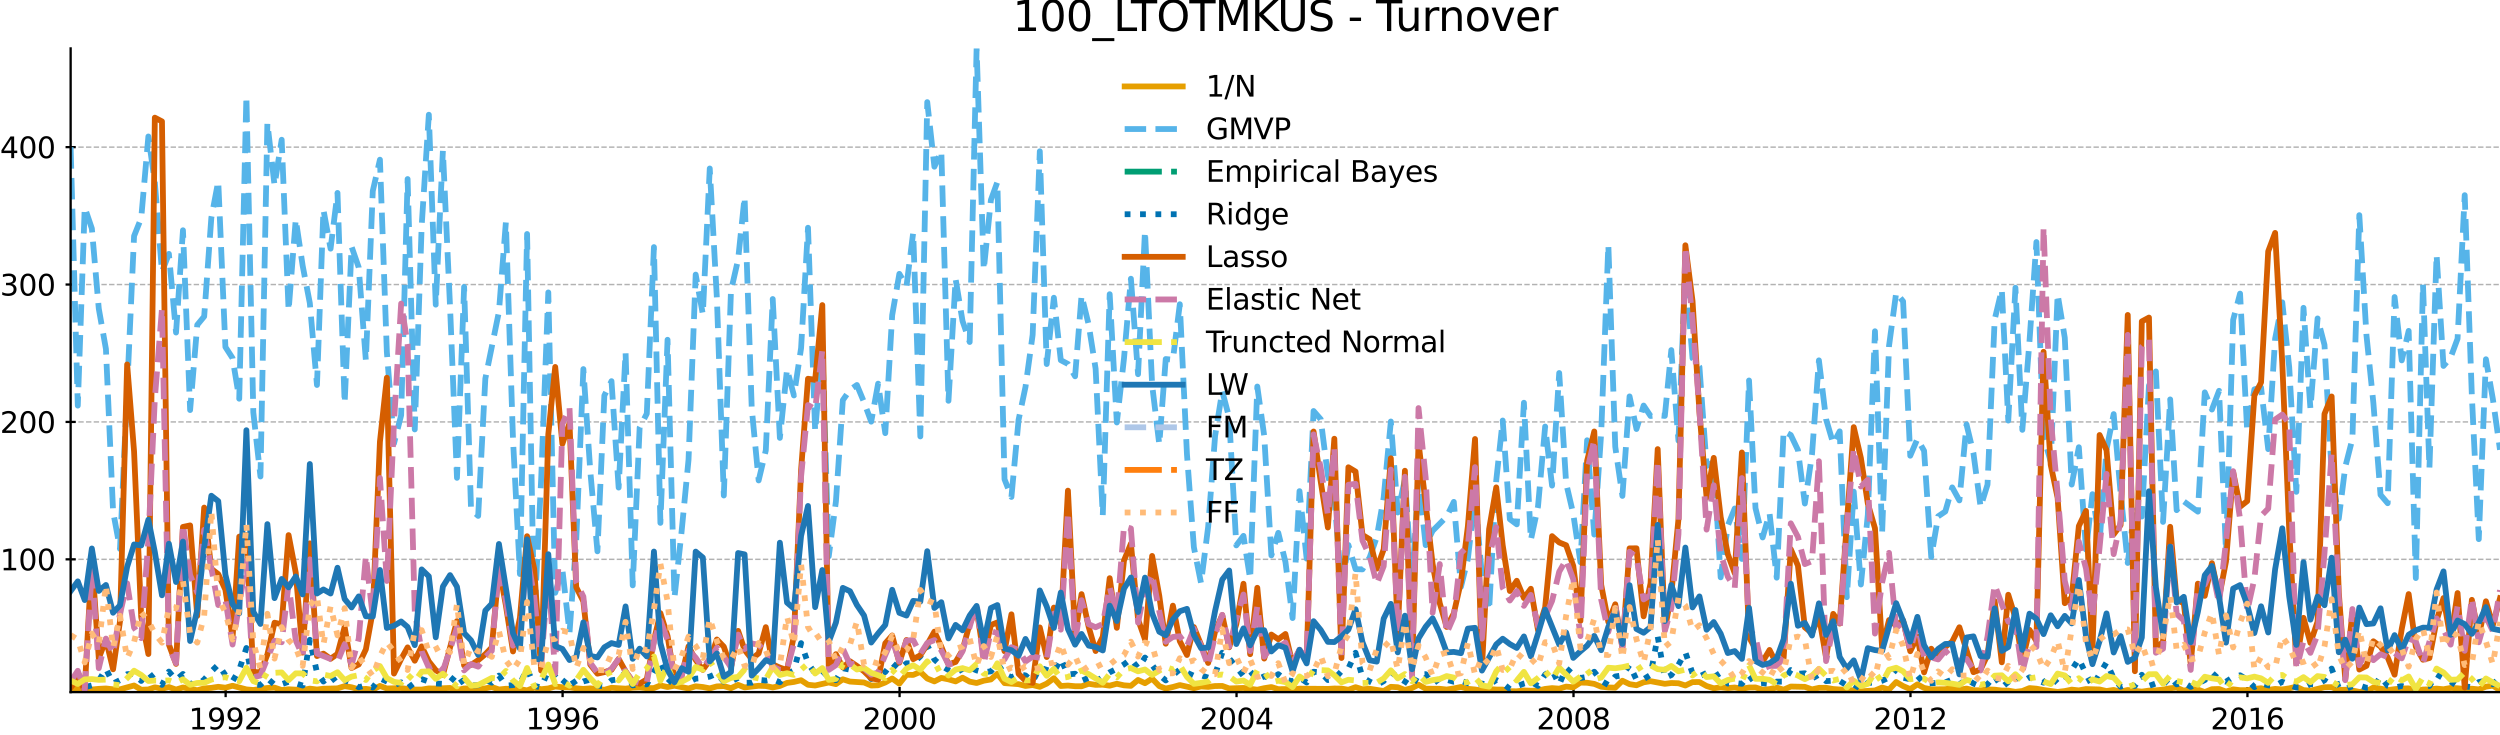 <?xml version="1.0" encoding="utf-8" standalone="no"?>
<!DOCTYPE svg PUBLIC "-//W3C//DTD SVG 1.1//EN"
  "http://www.w3.org/Graphics/SVG/1.1/DTD/svg11.dtd">
<svg xmlns:xlink="http://www.w3.org/1999/xlink" width="861.337pt" height="253.376pt" viewBox="0 0 861.337 253.376" xmlns="http://www.w3.org/2000/svg" version="1.1">
 <defs>
  <style type="text/css">*{stroke-linejoin: round; stroke-linecap: butt}</style>
 </defs>
 <g id="figure_1">
  <g id="patch_1">
   <path d="M 0 253.376 
L 861.337 253.376 
L 861.337 0 
L 0 0 
z
" style="fill: #ffffff"/>
  </g>
  <g id="axes_1">
   <g id="patch_2">
    <path d="M 24.337 238.447 
L 861.337 238.447 
L 861.337 16.688 
L 24.337 16.688 
z
" style="fill: #ffffff"/>
   </g>
   <g id="matplotlib.axis_1">
    <g id="xtick_1">
     <g id="line2d_1">
      <defs>
       <path id="me503ffc483" d="M 0 1.75 
L 0 -1.75 
" style="stroke: #000000; stroke-width: 0.8"/>
      </defs>
      <g>
       <use xlink:href="#me503ffc483" x="77.738" y="238.447" style="stroke: #000000; stroke-width: 0.8"/>
      </g>
     </g>
     <g id="text_1">
      <!-- 1992 -->
      <g transform="translate(65.013 251.296) scale(0.1 -0.1)">
       <defs>
        <path id="DejaVuSans-31" d="M 794 531 
L 1825 531 
L 1825 4091 
L 703 3866 
L 703 4441 
L 1819 4666 
L 2450 4666 
L 2450 531 
L 3481 531 
L 3481 0 
L 794 0 
L 794 531 
z
" transform="scale(0.016)"/>
        <path id="DejaVuSans-39" d="M 703 97 
L 703 672 
Q 941 559 1184 500 
Q 1428 441 1663 441 
Q 2288 441 2617 861 
Q 2947 1281 2994 2138 
Q 2813 1869 2534 1725 
Q 2256 1581 1919 1581 
Q 1219 1581 811 2004 
Q 403 2428 403 3163 
Q 403 3881 828 4315 
Q 1253 4750 1959 4750 
Q 2769 4750 3195 4129 
Q 3622 3509 3622 2328 
Q 3622 1225 3098 567 
Q 2575 -91 1691 -91 
Q 1453 -91 1209 -44 
Q 966 3 703 97 
z
M 1959 2075 
Q 2384 2075 2632 2365 
Q 2881 2656 2881 3163 
Q 2881 3666 2632 3958 
Q 2384 4250 1959 4250 
Q 1534 4250 1286 3958 
Q 1038 3666 1038 3163 
Q 1038 2656 1286 2365 
Q 1534 2075 1959 2075 
z
" transform="scale(0.016)"/>
        <path id="DejaVuSans-32" d="M 1228 531 
L 3431 531 
L 3431 0 
L 469 0 
L 469 531 
Q 828 903 1448 1529 
Q 2069 2156 2228 2338 
Q 2531 2678 2651 2914 
Q 2772 3150 2772 3378 
Q 2772 3750 2511 3984 
Q 2250 4219 1831 4219 
Q 1534 4219 1204 4116 
Q 875 4013 500 3803 
L 500 4441 
Q 881 4594 1212 4672 
Q 1544 4750 1819 4750 
Q 2544 4750 2975 4387 
Q 3406 4025 3406 3419 
Q 3406 3131 3298 2873 
Q 3191 2616 2906 2266 
Q 2828 2175 2409 1742 
Q 1991 1309 1228 531 
z
" transform="scale(0.016)"/>
       </defs>
       <use xlink:href="#DejaVuSans-31"/>
       <use xlink:href="#DejaVuSans-39" x="63.623"/>
       <use xlink:href="#DejaVuSans-39" x="127.246"/>
       <use xlink:href="#DejaVuSans-32" x="190.869"/>
      </g>
     </g>
    </g>
    <g id="xtick_2">
     <g id="line2d_2">
      <g>
       <use xlink:href="#me503ffc483" x="193.835" y="238.447" style="stroke: #000000; stroke-width: 0.8"/>
      </g>
     </g>
     <g id="text_2">
      <!-- 1996 -->
      <g transform="translate(181.11 251.296) scale(0.1 -0.1)">
       <defs>
        <path id="DejaVuSans-36" d="M 2113 2584 
Q 1688 2584 1439 2293 
Q 1191 2003 1191 1497 
Q 1191 994 1439 701 
Q 1688 409 2113 409 
Q 2538 409 2786 701 
Q 3034 994 3034 1497 
Q 3034 2003 2786 2293 
Q 2538 2584 2113 2584 
z
M 3366 4563 
L 3366 3988 
Q 3128 4100 2886 4159 
Q 2644 4219 2406 4219 
Q 1781 4219 1451 3797 
Q 1122 3375 1075 2522 
Q 1259 2794 1537 2939 
Q 1816 3084 2150 3084 
Q 2853 3084 3261 2657 
Q 3669 2231 3669 1497 
Q 3669 778 3244 343 
Q 2819 -91 2113 -91 
Q 1303 -91 875 529 
Q 447 1150 447 2328 
Q 447 3434 972 4092 
Q 1497 4750 2381 4750 
Q 2619 4750 2861 4703 
Q 3103 4656 3366 4563 
z
" transform="scale(0.016)"/>
       </defs>
       <use xlink:href="#DejaVuSans-31"/>
       <use xlink:href="#DejaVuSans-39" x="63.623"/>
       <use xlink:href="#DejaVuSans-39" x="127.246"/>
       <use xlink:href="#DejaVuSans-36" x="190.869"/>
      </g>
     </g>
    </g>
    <g id="xtick_3">
     <g id="line2d_3">
      <g>
       <use xlink:href="#me503ffc483" x="309.933" y="238.447" style="stroke: #000000; stroke-width: 0.8"/>
      </g>
     </g>
     <g id="text_3">
      <!-- 2000 -->
      <g transform="translate(297.208 251.296) scale(0.1 -0.1)">
       <defs>
        <path id="DejaVuSans-30" d="M 2034 4250 
Q 1547 4250 1301 3770 
Q 1056 3291 1056 2328 
Q 1056 1369 1301 889 
Q 1547 409 2034 409 
Q 2525 409 2770 889 
Q 3016 1369 3016 2328 
Q 3016 3291 2770 3770 
Q 2525 4250 2034 4250 
z
M 2034 4750 
Q 2819 4750 3233 4129 
Q 3647 3509 3647 2328 
Q 3647 1150 3233 529 
Q 2819 -91 2034 -91 
Q 1250 -91 836 529 
Q 422 1150 422 2328 
Q 422 3509 836 4129 
Q 1250 4750 2034 4750 
z
" transform="scale(0.016)"/>
       </defs>
       <use xlink:href="#DejaVuSans-32"/>
       <use xlink:href="#DejaVuSans-30" x="63.623"/>
       <use xlink:href="#DejaVuSans-30" x="127.246"/>
       <use xlink:href="#DejaVuSans-30" x="190.869"/>
      </g>
     </g>
    </g>
    <g id="xtick_4">
     <g id="line2d_4">
      <g>
       <use xlink:href="#me503ffc483" x="426.031" y="238.447" style="stroke: #000000; stroke-width: 0.8"/>
      </g>
     </g>
     <g id="text_4">
      <!-- 2004 -->
      <g transform="translate(413.306 251.296) scale(0.1 -0.1)">
       <defs>
        <path id="DejaVuSans-34" d="M 2419 4116 
L 825 1625 
L 2419 1625 
L 2419 4116 
z
M 2253 4666 
L 3047 4666 
L 3047 1625 
L 3713 1625 
L 3713 1100 
L 3047 1100 
L 3047 0 
L 2419 0 
L 2419 1100 
L 313 1100 
L 313 1709 
L 2253 4666 
z
" transform="scale(0.016)"/>
       </defs>
       <use xlink:href="#DejaVuSans-32"/>
       <use xlink:href="#DejaVuSans-30" x="63.623"/>
       <use xlink:href="#DejaVuSans-30" x="127.246"/>
       <use xlink:href="#DejaVuSans-34" x="190.869"/>
      </g>
     </g>
    </g>
    <g id="xtick_5">
     <g id="line2d_5">
      <g>
       <use xlink:href="#me503ffc483" x="542.128" y="238.447" style="stroke: #000000; stroke-width: 0.8"/>
      </g>
     </g>
     <g id="text_5">
      <!-- 2008 -->
      <g transform="translate(529.403 251.296) scale(0.1 -0.1)">
       <defs>
        <path id="DejaVuSans-38" d="M 2034 2216 
Q 1584 2216 1326 1975 
Q 1069 1734 1069 1313 
Q 1069 891 1326 650 
Q 1584 409 2034 409 
Q 2484 409 2743 651 
Q 3003 894 3003 1313 
Q 3003 1734 2745 1975 
Q 2488 2216 2034 2216 
z
M 1403 2484 
Q 997 2584 770 2862 
Q 544 3141 544 3541 
Q 544 4100 942 4425 
Q 1341 4750 2034 4750 
Q 2731 4750 3128 4425 
Q 3525 4100 3525 3541 
Q 3525 3141 3298 2862 
Q 3072 2584 2669 2484 
Q 3125 2378 3379 2068 
Q 3634 1759 3634 1313 
Q 3634 634 3220 271 
Q 2806 -91 2034 -91 
Q 1263 -91 848 271 
Q 434 634 434 1313 
Q 434 1759 690 2068 
Q 947 2378 1403 2484 
z
M 1172 3481 
Q 1172 3119 1398 2916 
Q 1625 2713 2034 2713 
Q 2441 2713 2670 2916 
Q 2900 3119 2900 3481 
Q 2900 3844 2670 4047 
Q 2441 4250 2034 4250 
Q 1625 4250 1398 4047 
Q 1172 3844 1172 3481 
z
" transform="scale(0.016)"/>
       </defs>
       <use xlink:href="#DejaVuSans-32"/>
       <use xlink:href="#DejaVuSans-30" x="63.623"/>
       <use xlink:href="#DejaVuSans-30" x="127.246"/>
       <use xlink:href="#DejaVuSans-38" x="190.869"/>
      </g>
     </g>
    </g>
    <g id="xtick_6">
     <g id="line2d_6">
      <g>
       <use xlink:href="#me503ffc483" x="658.226" y="238.447" style="stroke: #000000; stroke-width: 0.8"/>
      </g>
     </g>
     <g id="text_6">
      <!-- 2012 -->
      <g transform="translate(645.501 251.296) scale(0.1 -0.1)">
       <use xlink:href="#DejaVuSans-32"/>
       <use xlink:href="#DejaVuSans-30" x="63.623"/>
       <use xlink:href="#DejaVuSans-31" x="127.246"/>
       <use xlink:href="#DejaVuSans-32" x="190.869"/>
      </g>
     </g>
    </g>
    <g id="xtick_7">
     <g id="line2d_7">
      <g>
       <use xlink:href="#me503ffc483" x="774.324" y="238.447" style="stroke: #000000; stroke-width: 0.8"/>
      </g>
     </g>
     <g id="text_7">
      <!-- 2016 -->
      <g transform="translate(761.599 251.296) scale(0.1 -0.1)">
       <use xlink:href="#DejaVuSans-32"/>
       <use xlink:href="#DejaVuSans-30" x="63.623"/>
       <use xlink:href="#DejaVuSans-31" x="127.246"/>
       <use xlink:href="#DejaVuSans-36" x="190.869"/>
      </g>
     </g>
    </g>
   </g>
   <g id="matplotlib.axis_2">
    <g id="ytick_1">
     <g id="line2d_8">
      <path d="M 24.337 192.711 
L 861.337 192.711 
" clip-path="url(#p49fb7654e9)" style="fill: none; stroke-dasharray: 1.85,0.8; stroke-dashoffset: 0; stroke: #b2b2b2; stroke-width: 0.5"/>
     </g>
     <g id="line2d_9">
      <defs>
       <path id="m861250b1f7" d="M 1.75 0 
L -1.75 -0 
" style="stroke: #000000; stroke-width: 0.8"/>
      </defs>
      <g>
       <use xlink:href="#m861250b1f7" x="24.337" y="192.711" style="stroke: #000000; stroke-width: 0.8"/>
      </g>
     </g>
     <g id="text_8">
      <!-- 100 -->
      <g transform="translate(0 196.51) scale(0.1 -0.1)">
       <use xlink:href="#DejaVuSans-31"/>
       <use xlink:href="#DejaVuSans-30" x="63.623"/>
       <use xlink:href="#DejaVuSans-30" x="127.246"/>
      </g>
     </g>
    </g>
    <g id="ytick_2">
     <g id="line2d_10">
      <path d="M 24.337 145.371 
L 861.337 145.371 
" clip-path="url(#p49fb7654e9)" style="fill: none; stroke-dasharray: 1.85,0.8; stroke-dashoffset: 0; stroke: #b2b2b2; stroke-width: 0.5"/>
     </g>
     <g id="line2d_11">
      <g>
       <use xlink:href="#m861250b1f7" x="24.337" y="145.371" style="stroke: #000000; stroke-width: 0.8"/>
      </g>
     </g>
     <g id="text_9">
      <!-- 200 -->
      <g transform="translate(0 149.171) scale(0.1 -0.1)">
       <use xlink:href="#DejaVuSans-32"/>
       <use xlink:href="#DejaVuSans-30" x="63.623"/>
       <use xlink:href="#DejaVuSans-30" x="127.246"/>
      </g>
     </g>
    </g>
    <g id="ytick_3">
     <g id="line2d_12">
      <path d="M 24.337 98.032 
L 861.337 98.032 
" clip-path="url(#p49fb7654e9)" style="fill: none; stroke-dasharray: 1.85,0.8; stroke-dashoffset: 0; stroke: #b2b2b2; stroke-width: 0.5"/>
     </g>
     <g id="line2d_13">
      <g>
       <use xlink:href="#m861250b1f7" x="24.337" y="98.032" style="stroke: #000000; stroke-width: 0.8"/>
      </g>
     </g>
     <g id="text_10">
      <!-- 300 -->
      <g transform="translate(0 101.831) scale(0.1 -0.1)">
       <defs>
        <path id="DejaVuSans-33" d="M 2597 2516 
Q 3050 2419 3304 2112 
Q 3559 1806 3559 1356 
Q 3559 666 3084 287 
Q 2609 -91 1734 -91 
Q 1441 -91 1130 -33 
Q 819 25 488 141 
L 488 750 
Q 750 597 1062 519 
Q 1375 441 1716 441 
Q 2309 441 2620 675 
Q 2931 909 2931 1356 
Q 2931 1769 2642 2001 
Q 2353 2234 1838 2234 
L 1294 2234 
L 1294 2753 
L 1863 2753 
Q 2328 2753 2575 2939 
Q 2822 3125 2822 3475 
Q 2822 3834 2567 4026 
Q 2313 4219 1838 4219 
Q 1578 4219 1281 4162 
Q 984 4106 628 3988 
L 628 4550 
Q 988 4650 1302 4700 
Q 1616 4750 1894 4750 
Q 2613 4750 3031 4423 
Q 3450 4097 3450 3541 
Q 3450 3153 3228 2886 
Q 3006 2619 2597 2516 
z
" transform="scale(0.016)"/>
       </defs>
       <use xlink:href="#DejaVuSans-33"/>
       <use xlink:href="#DejaVuSans-30" x="63.623"/>
       <use xlink:href="#DejaVuSans-30" x="127.246"/>
      </g>
     </g>
    </g>
    <g id="ytick_4">
     <g id="line2d_14">
      <path d="M 24.337 50.692 
L 861.337 50.692 
" clip-path="url(#p49fb7654e9)" style="fill: none; stroke-dasharray: 1.85,0.8; stroke-dashoffset: 0; stroke: #b2b2b2; stroke-width: 0.5"/>
     </g>
     <g id="line2d_15">
      <g>
       <use xlink:href="#m861250b1f7" x="24.337" y="50.692" style="stroke: #000000; stroke-width: 0.8"/>
      </g>
     </g>
     <g id="text_11">
      <!-- 400 -->
      <g transform="translate(0 54.491) scale(0.1 -0.1)">
       <use xlink:href="#DejaVuSans-34"/>
       <use xlink:href="#DejaVuSans-30" x="63.623"/>
       <use xlink:href="#DejaVuSans-30" x="127.246"/>
      </g>
     </g>
    </g>
   </g>
   <g id="line2d_16">
    <path d="M 24.337 237.431 
L 26.801 237.354 
L 29.185 237.954 
L 31.648 237.565 
L 34.032 237.332 
L 36.496 237.204 
L 38.959 237.482 
L 41.343 237.506 
L 46.19 236.175 
L 48.654 237.635 
L 51.117 237.548 
L 53.342 236.801 
L 55.805 237.28 
L 58.189 236.72 
L 60.653 237.584 
L 63.037 236.847 
L 67.964 237.814 
L 70.347 237.172 
L 72.811 236.995 
L 75.195 236.629 
L 77.658 236.932 
L 80.122 236.262 
L 84.889 237.526 
L 87.273 237.729 
L 92.121 237.036 
L 94.584 236.911 
L 97.048 237.737 
L 99.431 237.479 
L 104.279 237.743 
L 106.742 237.256 
L 109.206 237.566 
L 111.431 237.297 
L 116.278 237.165 
L 118.741 236.401 
L 121.125 236.788 
L 123.589 237.5 
L 126.052 237.341 
L 128.436 237.645 
L 130.899 236.319 
L 133.283 237.213 
L 138.21 237.045 
L 140.435 237.4 
L 142.899 237.576 
L 145.283 237.58 
L 147.746 237.187 
L 150.13 237.228 
L 155.057 237.02 
L 157.441 237.759 
L 159.904 237.206 
L 162.288 237.172 
L 164.751 237.28 
L 167.215 237.169 
L 169.44 236.703 
L 171.903 237.551 
L 174.287 237.302 
L 179.134 237.417 
L 181.598 237.869 
L 184.061 236.919 
L 186.445 237.459 
L 188.909 237.194 
L 191.292 236.519 
L 193.756 236.783 
L 196.219 236.82 
L 198.524 237.146 
L 200.987 237.363 
L 203.371 237.167 
L 205.835 237.357 
L 208.218 237.665 
L 210.682 236.968 
L 215.529 237.266 
L 217.993 236.935 
L 220.377 236.849 
L 222.84 237.113 
L 225.303 237.059 
L 227.528 236.173 
L 229.992 236.705 
L 232.376 236.25 
L 237.223 237.207 
L 239.686 236.444 
L 242.15 236.704 
L 244.534 237.162 
L 246.997 236.489 
L 249.381 236.386 
L 251.844 237.103 
L 254.308 235.962 
L 256.533 236.842 
L 261.38 236.272 
L 263.844 236.359 
L 266.228 236.855 
L 268.691 236.332 
L 271.154 235.284 
L 273.538 234.948 
L 276.002 234.361 
L 278.386 235.93 
L 280.849 236.179 
L 285.537 235.139 
L 288.001 235.708 
L 290.385 234.04 
L 292.848 234.827 
L 297.696 235.139 
L 300.159 236.191 
L 302.543 236.093 
L 305.006 235.133 
L 307.39 233.764 
L 309.854 235.554 
L 312.317 232.473 
L 314.621 232.532 
L 317.085 231.494 
L 319.469 233.774 
L 321.932 234.767 
L 324.316 233.567 
L 326.78 234.057 
L 329.243 234.767 
L 331.627 233.494 
L 334.09 234.844 
L 336.474 235.319 
L 338.938 234.522 
L 341.401 234.091 
L 343.626 232.138 
L 346.089 235.351 
L 350.937 235.72 
L 353.321 236.327 
L 355.784 236.022 
L 358.247 236.634 
L 360.631 235.536 
L 363.095 233.669 
L 365.479 236.348 
L 367.942 236.199 
L 370.406 236.426 
L 372.631 236.447 
L 375.094 235.59 
L 377.478 235.952 
L 379.941 235.903 
L 382.325 236.236 
L 384.789 235.577 
L 387.252 236.121 
L 389.636 236.294 
L 392.099 234.267 
L 394.483 235.386 
L 396.947 233.824 
L 399.41 236.382 
L 401.635 237.225 
L 404.099 236.694 
L 406.482 236.027 
L 411.33 237.108 
L 413.793 236.501 
L 416.257 236.661 
L 418.641 236.365 
L 421.104 236.328 
L 423.488 237.198 
L 428.415 237.018 
L 433.183 237.635 
L 435.566 237.105 
L 438.03 236.714 
L 440.414 237.446 
L 442.877 237.409 
L 445.341 237.515 
L 447.725 237.264 
L 457.499 237.352 
L 459.724 237.219 
L 462.187 237.247 
L 464.571 237.645 
L 467.034 236.756 
L 469.418 237.484 
L 471.882 237.305 
L 476.729 238.077 
L 479.193 236.637 
L 481.576 236.776 
L 484.04 237.711 
L 486.503 237.036 
L 488.728 235.897 
L 491.192 237.277 
L 496.039 237.316 
L 498.423 237.573 
L 500.886 237.205 
L 503.35 236.677 
L 505.734 237.323 
L 508.197 237.553 
L 510.581 237.929 
L 513.044 237.416 
L 515.508 237.57 
L 517.733 237.586 
L 520.196 238.155 
L 522.58 238.171 
L 525.044 237.888 
L 527.428 237.975 
L 529.891 237.926 
L 532.354 237.356 
L 534.738 237.08 
L 537.202 237.268 
L 539.586 236.559 
L 542.049 236.794 
L 544.512 235.176 
L 546.817 235.231 
L 549.28 235.628 
L 551.664 236.596 
L 554.128 236.857 
L 556.512 236.932 
L 558.975 234.535 
L 561.438 235.714 
L 563.822 236.097 
L 566.286 235.077 
L 568.67 234.685 
L 573.596 235.6 
L 575.821 235.319 
L 578.285 235.404 
L 580.669 236.178 
L 583.132 235.008 
L 585.516 234.982 
L 587.979 236.353 
L 590.443 237.134 
L 592.827 236.809 
L 595.29 237.06 
L 597.674 236.869 
L 600.138 237.28 
L 602.601 236.883 
L 604.826 236.846 
L 607.289 237.625 
L 609.673 237.412 
L 612.137 236.888 
L 614.521 237.618 
L 616.984 236.536 
L 621.831 236.649 
L 624.295 237.519 
L 626.679 236.992 
L 629.142 236.967 
L 631.606 237.396 
L 636.294 237.721 
L 638.678 237.855 
L 641.141 238.173 
L 645.989 237.892 
L 648.452 236.886 
L 650.836 237.562 
L 653.299 234.982 
L 655.683 236.373 
L 658.147 237.435 
L 660.61 235.785 
L 662.915 237.011 
L 665.378 237.512 
L 670.225 237.451 
L 672.609 237.074 
L 675.073 237.63 
L 677.536 237.238 
L 679.92 237.794 
L 682.383 237.827 
L 684.767 237.515 
L 687.231 237.618 
L 689.694 237.92 
L 691.919 237.941 
L 694.383 238.359 
L 696.766 238.077 
L 699.23 237.067 
L 701.614 237.273 
L 704.077 237.722 
L 708.925 238.393 
L 711.388 238.093 
L 713.772 237.601 
L 716.235 237.863 
L 718.699 237.407 
L 723.387 237.55 
L 725.771 238.078 
L 728.234 237.701 
L 730.618 238.299 
L 733.082 237.723 
L 737.929 238.291 
L 740.392 237.942 
L 742.776 237.843 
L 745.24 237.588 
L 747.703 237.13 
L 749.928 236.911 
L 752.392 237.971 
L 754.776 237.372 
L 757.239 237.591 
L 759.623 238.447 
L 762.086 237.451 
L 764.55 237.384 
L 766.934 238.269 
L 769.397 237.494 
L 771.781 237.793 
L 774.244 237.789 
L 776.708 237.359 
L 779.012 237.129 
L 781.476 237.688 
L 783.86 237.355 
L 786.323 237.528 
L 788.707 237.168 
L 791.17 236.586 
L 793.634 237.771 
L 796.018 237.965 
L 800.865 236.776 
L 803.328 236.748 
L 805.792 237.724 
L 808.017 237.635 
L 810.48 237.895 
L 812.864 238.39 
L 815.328 238.138 
L 817.711 236.885 
L 820.175 237.258 
L 822.638 237.763 
L 825.022 237.444 
L 827.486 237.228 
L 829.87 237.161 
L 832.333 238.039 
L 834.796 237.557 
L 837.021 237.521 
L 839.485 237.247 
L 841.869 237.477 
L 844.332 237.027 
L 846.716 237.128 
L 849.179 237.396 
L 851.643 237.289 
L 854.027 237.519 
L 856.49 236.579 
L 858.874 236.218 
L 861.337 237.813 
L 861.337 237.813 
" clip-path="url(#p49fb7654e9)" style="fill: none; stroke: #e69f00; stroke-width: 2; stroke-linecap: square"/>
   </g>
   <g id="line2d_17">
    <path d="M 24.337 50.729 
L 26.801 139.749 
L 29.185 71.471 
L 31.648 78.737 
L 34.032 106.325 
L 36.496 120.254 
L 38.959 176.208 
L 41.343 189.111 
L 46.19 81.319 
L 48.654 75.153 
L 51.117 47.021 
L 53.342 62.798 
L 55.805 93.632 
L 58.189 87.473 
L 60.653 114.573 
L 63.037 79.333 
L 65.5 141.279 
L 67.964 111.938 
L 70.347 109.037 
L 72.811 75.041 
L 75.195 62.446 
L 77.658 119.554 
L 80.122 123.384 
L 82.426 137.372 
L 84.889 33.113 
L 87.273 142.048 
L 89.737 164.166 
L 92.121 42.365 
L 94.584 63.831 
L 97.048 48.148 
L 99.431 107.012 
L 101.895 75.572 
L 104.279 91.555 
L 106.742 104.425 
L 109.206 132.638 
L 111.431 72.258 
L 113.894 85.673 
L 116.278 66.469 
L 118.741 138.94 
L 121.125 84.982 
L 123.589 92.127 
L 126.052 124.175 
L 128.436 65.818 
L 130.899 55.019 
L 133.283 121.247 
L 135.747 152.772 
L 138.21 143.055 
L 140.435 61.691 
L 142.899 147.95 
L 145.283 77.772 
L 147.746 39.529 
L 150.13 104.962 
L 152.593 51.951 
L 155.057 105.717 
L 157.441 164.632 
L 159.904 98.852 
L 162.288 175.548 
L 164.751 177.742 
L 167.215 130.442 
L 171.903 107.38 
L 174.287 76.64 
L 176.75 151.484 
L 179.134 197.772 
L 181.598 80.62 
L 184.061 213.47 
L 186.445 165.216 
L 188.909 100.756 
L 191.292 204.233 
L 193.756 196.218 
L 196.219 217.937 
L 198.524 186.387 
L 200.987 127.163 
L 203.371 162.26 
L 205.835 189.953 
L 208.218 136.285 
L 210.682 131.323 
L 213.145 167.986 
L 215.529 121.367 
L 217.993 201.677 
L 220.377 147.332 
L 222.84 142.529 
L 225.303 85.133 
L 227.528 180.149 
L 229.992 117.066 
L 232.376 205.935 
L 234.839 183.061 
L 237.223 158.385 
L 239.686 94.608 
L 242.15 108.298 
L 244.534 58.05 
L 246.997 102.854 
L 249.381 170.719 
L 251.844 100.181 
L 254.308 89.39 
L 256.533 67.894 
L 258.996 140.631 
L 261.38 165.526 
L 263.844 155.175 
L 266.228 103.025 
L 268.691 150.867 
L 271.154 127.225 
L 273.538 136.243 
L 276.002 119.937 
L 278.386 78.467 
L 280.849 148.542 
L 283.312 119.257 
L 285.537 191.663 
L 288.001 172.773 
L 290.385 137.869 
L 292.848 134.318 
L 295.232 132.643 
L 297.696 138.578 
L 300.159 145.281 
L 302.543 132.186 
L 305.006 149.232 
L 307.39 108.589 
L 309.854 94.351 
L 312.317 98.582 
L 314.621 80.188 
L 317.085 150.363 
L 319.469 35.187 
L 321.932 57.438 
L 324.316 52.099 
L 326.78 138.086 
L 329.243 96.148 
L 331.627 110.611 
L 334.09 117.832 
L 336.474 16.688 
L 338.938 92.997 
L 341.401 68.894 
L 343.626 62.724 
L 346.089 165.114 
L 348.473 171.214 
L 350.937 144.643 
L 353.321 133.29 
L 355.784 115.341 
L 358.247 52.127 
L 360.631 125.424 
L 363.095 102.581 
L 365.479 124.094 
L 367.942 125.395 
L 370.406 129.649 
L 372.631 101.802 
L 375.094 111.858 
L 377.478 127.056 
L 379.941 177.63 
L 382.325 101.365 
L 384.789 145.556 
L 387.252 123.516 
L 389.636 96.03 
L 392.099 128.923 
L 394.483 79.597 
L 396.947 132.57 
L 399.41 153.094 
L 401.635 123.702 
L 404.099 123.947 
L 406.482 104.818 
L 408.946 156.493 
L 411.33 188.539 
L 413.793 200.877 
L 416.257 181.482 
L 418.641 150.195 
L 421.104 134.783 
L 423.488 143.854 
L 425.951 187.905 
L 428.415 184.628 
L 430.719 199.494 
L 433.183 133.175 
L 435.566 150.175 
L 438.03 191.356 
L 440.414 183.582 
L 442.877 193.608 
L 445.341 212.942 
L 447.725 169.215 
L 450.188 192.473 
L 452.572 141.606 
L 455.035 144.438 
L 457.499 163.854 
L 459.724 171.339 
L 462.187 202.301 
L 464.571 187.775 
L 467.034 196.092 
L 469.418 196.17 
L 471.882 192.092 
L 474.345 185.073 
L 476.729 171.385 
L 479.193 145.223 
L 481.576 176.569 
L 484.04 165.232 
L 486.503 201.253 
L 488.728 164.765 
L 491.192 187.822 
L 493.576 182.894 
L 498.423 178.011 
L 500.886 172.916 
L 503.35 202.163 
L 505.734 192.562 
L 508.197 171.208 
L 510.581 198.335 
L 513.044 210.294 
L 515.508 165.519 
L 517.733 144.884 
L 520.196 178.874 
L 522.58 180.659 
L 525.044 138.759 
L 527.428 186.041 
L 529.891 174.561 
L 532.354 146.968 
L 534.738 167.312 
L 537.202 128.514 
L 539.586 166.5 
L 542.049 177.119 
L 544.512 193.694 
L 546.817 151.687 
L 549.28 184.185 
L 551.664 149.261 
L 554.128 84.376 
L 556.512 153.939 
L 558.975 170.86 
L 561.438 136.577 
L 563.822 147.811 
L 566.286 139.729 
L 568.67 143.323 
L 571.133 143.065 
L 573.596 143.294 
L 575.821 120.618 
L 578.285 151.813 
L 580.669 92.93 
L 583.132 123.422 
L 585.516 126.422 
L 587.979 160.546 
L 590.443 159.144 
L 592.827 198.909 
L 595.29 181.083 
L 597.674 175.196 
L 600.138 192.578 
L 602.601 131.09 
L 604.826 175.067 
L 607.289 185.175 
L 609.673 176.868 
L 612.137 199.031 
L 614.521 148.564 
L 616.984 149.877 
L 619.447 155.046 
L 621.831 173.489 
L 624.295 156.575 
L 626.679 124.155 
L 629.142 144.439 
L 631.606 152.825 
L 633.831 148.613 
L 636.294 205.742 
L 638.678 169.379 
L 641.141 201.386 
L 643.525 177.389 
L 645.989 114.127 
L 648.452 183.614 
L 650.836 119.167 
L 653.299 100.855 
L 655.683 103.834 
L 658.147 157.014 
L 660.61 151.243 
L 662.915 155.322 
L 665.378 191.928 
L 667.762 177.891 
L 670.225 176.225 
L 672.609 167.922 
L 675.073 172.408 
L 677.536 146.239 
L 679.92 156.179 
L 682.383 174.667 
L 684.767 166.961 
L 687.231 110.089 
L 689.694 99.741 
L 691.919 144.901 
L 694.383 99.145 
L 696.766 148.096 
L 699.23 117.567 
L 701.614 83.392 
L 704.077 150.506 
L 706.541 159.008 
L 708.925 101.367 
L 711.388 116.362 
L 713.772 166.952 
L 716.235 154.085 
L 718.699 189.341 
L 720.924 170.262 
L 723.387 186.524 
L 725.771 154.854 
L 728.234 142.673 
L 730.618 169.726 
L 733.082 193.956 
L 735.545 174.077 
L 737.929 177.961 
L 740.392 132.868 
L 742.776 127.974 
L 745.24 179.816 
L 747.703 137.612 
L 749.928 175.767 
L 752.392 172.742 
L 757.239 176.278 
L 759.623 135.186 
L 762.086 141.103 
L 764.55 134.644 
L 766.934 190.045 
L 769.397 110.23 
L 771.781 101.158 
L 774.244 148.71 
L 776.708 134.151 
L 779.012 133.507 
L 781.476 154.739 
L 783.86 116.677 
L 786.323 104.161 
L 788.707 126.493 
L 791.17 169.452 
L 793.634 106.06 
L 796.018 140.814 
L 798.481 109.714 
L 800.865 118.828 
L 803.328 162.623 
L 805.792 178.688 
L 808.017 160.872 
L 810.48 151.233 
L 812.864 74.133 
L 815.328 115.505 
L 817.711 138.859 
L 820.175 170.479 
L 822.638 173.375 
L 825.022 102.338 
L 827.486 124.163 
L 829.87 113.999 
L 832.333 199.158 
L 834.796 97.813 
L 837.021 161.365 
L 839.485 87.761 
L 841.869 126.081 
L 844.332 123.167 
L 846.716 116.705 
L 849.179 67.247 
L 851.643 136.398 
L 854.027 185.752 
L 856.49 123.772 
L 858.874 137.461 
L 861.337 154.976 
L 861.337 154.976 
" clip-path="url(#p49fb7654e9)" style="fill: none; stroke-dasharray: 7.4,3.2; stroke-dashoffset: 0; stroke: #56b4e9; stroke-width: 2"/>
   </g>
   <g id="line2d_18">
    <path d="M 0 0 
" clip-path="url(#p49fb7654e9)" style="fill: none; stroke-dasharray: 12.8,3.2,2,3.2; stroke-dashoffset: 0; stroke: #009e73; stroke-width: 2"/>
   </g>
   <g id="line2d_19">
    <path d="M 24.337 235.598 
L 26.801 231.769 
L 29.185 236.789 
L 31.648 236.138 
L 34.032 234.445 
L 36.496 230.394 
L 38.959 235.511 
L 41.343 234.315 
L 43.806 232.287 
L 46.19 232.13 
L 48.654 234.61 
L 51.117 231.591 
L 53.342 234.296 
L 55.805 235.958 
L 58.189 231.385 
L 60.653 234.219 
L 63.037 232.212 
L 65.5 235.492 
L 67.964 236.046 
L 70.347 234.119 
L 72.811 231.339 
L 75.195 228.985 
L 77.658 232.621 
L 80.122 234.73 
L 82.426 230.768 
L 84.889 223.256 
L 87.273 235.992 
L 89.737 235.936 
L 92.121 233.727 
L 94.584 235.92 
L 97.048 235.735 
L 99.431 234.896 
L 101.895 235.446 
L 104.279 236.202 
L 106.742 220.442 
L 109.206 231.706 
L 111.431 234.806 
L 113.894 232.622 
L 116.278 235.595 
L 118.741 234.348 
L 121.125 235.278 
L 123.589 236.798 
L 126.052 236.102 
L 128.436 236.882 
L 130.899 233.716 
L 133.283 234.809 
L 135.747 236.099 
L 138.21 235.102 
L 140.435 237.087 
L 142.899 235.184 
L 145.283 233.988 
L 147.746 234.829 
L 150.13 235.484 
L 152.593 235.598 
L 155.057 235.008 
L 157.441 232.245 
L 159.904 235.713 
L 162.288 236.161 
L 164.751 236.081 
L 167.215 234.298 
L 169.44 235.195 
L 171.903 232.771 
L 174.287 236.218 
L 176.75 236.044 
L 179.134 235.624 
L 181.598 230.353 
L 184.061 236.293 
L 186.445 236.862 
L 188.909 231.037 
L 191.292 233.016 
L 193.756 235.745 
L 196.219 232.896 
L 198.524 236.27 
L 200.987 234.776 
L 203.371 234.173 
L 205.835 236.21 
L 208.218 236.454 
L 210.682 234.382 
L 213.145 234.031 
L 215.529 231.583 
L 217.993 236.128 
L 220.377 235.764 
L 222.84 235.777 
L 225.303 231.335 
L 227.528 228.224 
L 229.992 233.796 
L 232.376 236.128 
L 234.839 234.052 
L 237.223 235.037 
L 239.686 233.809 
L 242.15 233.633 
L 244.534 233.111 
L 246.997 232.046 
L 249.381 234.859 
L 251.844 234.837 
L 254.308 233.538 
L 256.533 235.256 
L 258.996 235.208 
L 261.38 234.222 
L 263.844 234.459 
L 266.228 234.034 
L 268.691 235.07 
L 271.154 232.154 
L 273.538 230.986 
L 276.002 221.575 
L 278.386 228.46 
L 280.849 232.074 
L 283.312 231.173 
L 285.537 233.409 
L 288.001 234.349 
L 290.385 230.227 
L 292.848 230.728 
L 295.232 230.496 
L 297.696 230.512 
L 300.159 233.928 
L 305.006 231.526 
L 307.39 228.401 
L 309.854 230.672 
L 312.317 228.533 
L 314.621 228.492 
L 317.085 226.133 
L 319.469 222.351 
L 321.932 227.224 
L 324.316 229.384 
L 326.78 230.836 
L 329.243 231.834 
L 331.627 230.451 
L 334.09 229.923 
L 336.474 230.981 
L 338.938 231.615 
L 341.401 231.31 
L 343.626 228.605 
L 346.089 232.227 
L 348.473 233.361 
L 350.937 232.279 
L 353.321 232.709 
L 355.784 234.833 
L 358.247 230.025 
L 360.631 230.797 
L 363.095 231.475 
L 365.479 226.995 
L 367.942 232.388 
L 370.406 232.122 
L 372.631 234.557 
L 375.094 233.512 
L 377.478 234.921 
L 382.325 231.644 
L 384.789 230.41 
L 387.252 228.899 
L 389.636 227.063 
L 392.099 230.17 
L 394.483 226.552 
L 396.947 229.084 
L 399.41 232.541 
L 401.635 234.431 
L 404.099 232.669 
L 406.482 230.653 
L 411.33 232.841 
L 413.793 232.648 
L 416.257 233.469 
L 418.641 232.37 
L 421.104 224.889 
L 423.488 226.854 
L 425.951 229.758 
L 428.415 232.925 
L 430.719 231.265 
L 433.183 234.109 
L 435.566 233.009 
L 438.03 233.893 
L 440.414 232.27 
L 442.877 234.18 
L 445.341 234.701 
L 447.725 233.437 
L 450.188 235.143 
L 452.572 231.442 
L 455.035 231.65 
L 457.499 234.304 
L 459.724 233.954 
L 462.187 231.235 
L 464.571 230.281 
L 467.034 224.887 
L 469.418 233.375 
L 471.882 234.809 
L 474.345 236.046 
L 476.729 234.673 
L 479.193 231.461 
L 481.576 233.374 
L 484.04 234.803 
L 486.503 236.493 
L 488.728 232.367 
L 491.192 232.272 
L 493.576 235.634 
L 496.039 233.754 
L 498.423 234.204 
L 500.886 234.885 
L 503.35 234.558 
L 505.734 235.393 
L 508.197 235.545 
L 510.581 235.517 
L 513.044 236.004 
L 515.508 234.278 
L 517.733 235.425 
L 520.196 237.411 
L 525.044 235.508 
L 527.428 234.889 
L 529.891 236.305 
L 532.354 232.401 
L 534.738 230.876 
L 537.202 235.866 
L 539.586 230.156 
L 542.049 232.454 
L 544.512 233.592 
L 546.817 233.191 
L 549.28 231.44 
L 551.664 234.544 
L 554.128 236.005 
L 556.512 233.065 
L 558.975 232.688 
L 561.438 229.092 
L 563.822 234.201 
L 566.286 234 
L 568.67 232.513 
L 571.133 219.328 
L 573.596 233.609 
L 575.821 232.586 
L 578.285 229.05 
L 580.669 224.74 
L 583.132 232.007 
L 585.516 233.054 
L 587.979 231.861 
L 590.443 233.343 
L 592.827 231.785 
L 595.29 235.506 
L 597.674 235.255 
L 600.138 235.599 
L 602.601 232.678 
L 604.826 235.58 
L 607.289 235.378 
L 609.673 235.639 
L 612.137 234.848 
L 614.521 234.828 
L 616.984 230.861 
L 619.447 232.163 
L 621.831 231.958 
L 624.295 233.801 
L 626.679 232.443 
L 629.142 234.662 
L 631.606 234.536 
L 633.831 234.621 
L 636.294 236.155 
L 638.678 235.869 
L 641.141 237.342 
L 643.525 235.215 
L 645.989 235.246 
L 648.452 234.539 
L 650.836 233.451 
L 653.299 230.62 
L 655.683 233.51 
L 658.147 234.022 
L 660.61 232.783 
L 662.915 235.521 
L 667.762 235.304 
L 670.225 235.088 
L 672.609 234.126 
L 675.073 235.854 
L 677.536 233.904 
L 679.92 235.495 
L 682.383 236.527 
L 684.767 235.749 
L 687.231 232.841 
L 689.694 236.844 
L 691.919 234.951 
L 694.383 232.672 
L 696.766 234.992 
L 699.23 233.37 
L 704.077 235.194 
L 706.541 232.962 
L 708.925 235.426 
L 711.388 234.952 
L 713.772 230.839 
L 716.235 226.976 
L 718.699 232.228 
L 720.924 236.379 
L 725.771 228.226 
L 728.234 233.645 
L 730.618 236.591 
L 733.082 235.61 
L 735.545 236.326 
L 737.929 232.481 
L 740.392 236.314 
L 742.776 235.475 
L 745.24 235.981 
L 747.703 233.239 
L 749.928 235.783 
L 752.392 235.167 
L 754.776 236.654 
L 759.623 234.311 
L 762.086 231.755 
L 764.55 234.037 
L 766.934 234.868 
L 769.397 233.278 
L 771.781 232.668 
L 774.244 234.185 
L 776.708 236.741 
L 779.012 235.456 
L 781.476 236.125 
L 783.86 236.338 
L 786.323 234.857 
L 788.707 235.955 
L 791.17 236.882 
L 793.634 236.883 
L 796.018 235.707 
L 798.481 235.795 
L 800.865 234.396 
L 803.328 230.351 
L 805.792 236.956 
L 808.017 237.449 
L 810.48 236.432 
L 812.864 236.175 
L 815.328 236.971 
L 817.711 236.909 
L 820.175 233.149 
L 822.638 236.281 
L 825.022 236.873 
L 827.486 236.349 
L 829.87 237.067 
L 832.333 236.832 
L 834.796 236.712 
L 837.021 236.34 
L 839.485 232.319 
L 841.869 233.7 
L 844.332 234.822 
L 846.716 236.456 
L 849.179 236.444 
L 851.643 236.777 
L 854.027 234.998 
L 856.49 234.495 
L 858.874 235.757 
L 861.337 233.442 
L 861.337 233.442 
" clip-path="url(#p49fb7654e9)" style="fill: none; stroke-dasharray: 2,3.3; stroke-dashoffset: 0; stroke: #0072b2; stroke-width: 2"/>
   </g>
   <g id="line2d_20">
    <path d="M 24.337 236.945 
L 26.801 233.685 
L 29.185 237.664 
L 31.648 192.401 
L 34.032 226.805 
L 36.496 220.303 
L 38.959 230.594 
L 41.343 214.052 
L 43.806 125.57 
L 46.19 155.536 
L 48.654 212.558 
L 51.117 225.332 
L 53.342 40.539 
L 55.805 41.824 
L 58.189 222.087 
L 60.653 228.732 
L 63.037 181.548 
L 65.5 181.021 
L 67.964 212.177 
L 70.347 174.883 
L 72.811 195.981 
L 75.195 197.803 
L 77.658 203.175 
L 80.122 219.819 
L 82.426 184.888 
L 84.889 184.41 
L 87.273 231.511 
L 89.737 231.626 
L 92.121 225.506 
L 94.584 214.541 
L 97.048 215.084 
L 99.431 184.366 
L 101.895 197.295 
L 104.279 224.849 
L 106.742 187.204 
L 109.206 226.03 
L 111.431 225.2 
L 113.894 226.978 
L 116.278 225.292 
L 118.741 215.97 
L 121.125 230.143 
L 123.589 228.927 
L 126.052 223.725 
L 128.436 210.558 
L 130.899 152.202 
L 133.283 130.14 
L 135.747 232.062 
L 138.21 227.027 
L 140.435 223.043 
L 142.899 227.639 
L 145.283 222.704 
L 147.746 227.885 
L 150.13 230.901 
L 152.593 232.513 
L 157.441 214 
L 159.904 229.264 
L 162.288 229.096 
L 164.751 227.453 
L 167.215 225.397 
L 169.44 223.064 
L 171.903 195.432 
L 174.287 208.548 
L 176.75 224.449 
L 179.134 212.883 
L 181.598 184.742 
L 184.061 196.028 
L 186.445 231.034 
L 188.909 149.638 
L 191.292 126.432 
L 193.756 152.914 
L 196.219 145.828 
L 198.524 202.314 
L 200.987 207.177 
L 203.371 228.989 
L 205.835 232.1 
L 208.218 231.578 
L 210.682 230.782 
L 213.145 227.003 
L 215.529 231.304 
L 217.993 234.765 
L 220.377 235.568 
L 222.84 234.058 
L 225.303 220.602 
L 227.528 211.257 
L 229.992 219.1 
L 232.376 233.644 
L 234.839 232.871 
L 237.223 222.703 
L 239.686 227.378 
L 242.15 230.784 
L 244.534 227.467 
L 246.997 220.328 
L 249.381 222.806 
L 251.844 229.989 
L 254.308 217.364 
L 256.533 223.915 
L 258.996 227.053 
L 261.38 225.111 
L 263.844 216.081 
L 266.228 228.903 
L 268.691 230.021 
L 271.154 230.855 
L 273.538 218.99 
L 276.002 161.918 
L 278.386 130.495 
L 280.849 130.885 
L 283.312 105.115 
L 285.537 229.988 
L 288.001 225.389 
L 290.385 229.933 
L 292.848 227.835 
L 295.232 229.445 
L 297.696 231.3 
L 300.159 233.716 
L 302.543 234.149 
L 305.006 221.635 
L 307.39 218.943 
L 309.854 228.327 
L 312.317 220.506 
L 314.621 227.11 
L 317.085 225.764 
L 319.469 222.011 
L 321.932 217.613 
L 324.316 222.802 
L 326.78 228.916 
L 329.243 228.066 
L 331.627 224.001 
L 334.09 214.825 
L 336.474 209.7 
L 338.938 226.136 
L 341.401 215.325 
L 343.626 214.452 
L 346.089 224.374 
L 348.473 211.657 
L 350.937 232.149 
L 353.321 234.536 
L 355.784 235.274 
L 358.247 216.174 
L 360.631 226.375 
L 363.095 209.337 
L 365.479 215.13 
L 367.942 169.048 
L 370.406 218.554 
L 372.631 204.7 
L 375.094 216.008 
L 377.478 224.301 
L 379.941 219.382 
L 382.325 199.206 
L 384.789 216.303 
L 387.252 193.125 
L 389.636 187.306 
L 392.099 213.429 
L 394.483 220.276 
L 396.947 191.538 
L 399.41 205.261 
L 401.635 221.78 
L 404.099 208.671 
L 406.482 220.912 
L 408.946 225.67 
L 411.33 216.056 
L 413.793 222.073 
L 416.257 228.412 
L 418.641 217.552 
L 421.104 211.926 
L 423.488 223.009 
L 425.951 215.042 
L 428.415 201.124 
L 430.719 225.4 
L 433.183 202.515 
L 435.566 226.9 
L 438.03 218.627 
L 440.414 220.243 
L 442.877 218.427 
L 445.341 228.787 
L 447.725 223.977 
L 450.188 227.509 
L 452.572 148.674 
L 455.035 165.885 
L 457.499 181.742 
L 459.724 151.159 
L 462.187 226.702 
L 464.571 160.99 
L 467.034 162.472 
L 469.418 184.303 
L 471.882 185.802 
L 474.345 195.924 
L 476.729 189.268 
L 479.193 157.89 
L 481.576 217.81 
L 484.04 162.186 
L 486.503 231.649 
L 488.728 152.446 
L 493.576 194.26 
L 496.039 207.798 
L 498.423 216.002 
L 500.886 211.345 
L 503.35 200.426 
L 505.734 181.322 
L 508.197 151.254 
L 510.581 230.195 
L 513.044 182.322 
L 515.508 167.924 
L 517.733 187.884 
L 520.196 203.623 
L 522.58 200.092 
L 525.044 206.044 
L 527.428 202.852 
L 529.891 217.062 
L 532.354 209.301 
L 534.738 184.721 
L 537.202 186.893 
L 539.586 187.856 
L 542.049 194.999 
L 544.512 213.927 
L 546.817 158.756 
L 549.28 148.659 
L 551.664 201.481 
L 554.128 214.304 
L 556.512 208.19 
L 558.975 223.114 
L 561.438 188.929 
L 563.822 188.915 
L 566.286 212.348 
L 568.67 200.952 
L 571.133 154.738 
L 573.596 216.961 
L 575.821 204.743 
L 578.285 178.868 
L 580.669 84.506 
L 583.132 103.672 
L 585.516 141.952 
L 587.979 171.449 
L 590.443 157.754 
L 592.827 178.13 
L 595.29 190.943 
L 597.674 197.502 
L 600.138 155.892 
L 602.601 219.545 
L 607.289 227.928 
L 609.673 223.931 
L 612.137 228.819 
L 614.521 226.695 
L 616.984 189.207 
L 619.447 194.876 
L 621.831 216.159 
L 624.295 218.131 
L 626.679 212.207 
L 629.142 226.553 
L 631.606 211.496 
L 633.831 214.85 
L 638.678 147.171 
L 641.141 157.816 
L 643.525 173.484 
L 645.989 181.992 
L 648.452 223.201 
L 650.836 213.635 
L 653.299 215.517 
L 655.683 213.736 
L 658.147 224.367 
L 660.61 219.349 
L 662.915 231.661 
L 665.378 223.508 
L 667.762 226.889 
L 670.225 222.877 
L 672.609 221.035 
L 675.073 216.118 
L 679.92 231.591 
L 682.383 230.675 
L 684.767 225.672 
L 687.231 207.116 
L 689.694 228.195 
L 691.919 204.914 
L 694.383 212.881 
L 696.766 227.68 
L 699.23 217.016 
L 701.614 220.858 
L 704.077 121.21 
L 706.541 160.147 
L 708.925 171.532 
L 711.388 207.815 
L 713.772 205.895 
L 716.235 181.248 
L 718.699 176.031 
L 720.924 224.192 
L 723.387 149.873 
L 725.771 155.096 
L 728.234 184.099 
L 730.618 180.896 
L 733.082 108.516 
L 735.545 231.26 
L 737.929 110.741 
L 740.392 109.417 
L 742.776 223.625 
L 745.24 221.032 
L 747.703 181.5 
L 749.928 206.764 
L 752.392 207.804 
L 754.776 228.752 
L 757.239 201.092 
L 759.623 205.291 
L 762.086 194.025 
L 764.55 205.788 
L 766.934 193.468 
L 769.397 162.671 
L 771.781 174.582 
L 774.244 172.633 
L 776.708 136.284 
L 779.012 131.765 
L 781.476 86.594 
L 783.86 80.245 
L 786.323 125.036 
L 788.707 182.365 
L 791.17 228.551 
L 793.634 212.872 
L 796.018 221.497 
L 798.481 214.191 
L 800.865 142.606 
L 803.328 136.601 
L 805.792 204.118 
L 808.017 234.06 
L 810.48 211.172 
L 812.864 230.681 
L 815.328 229.413 
L 817.711 220.947 
L 820.175 222.752 
L 822.638 226.511 
L 825.022 232.45 
L 827.486 216.669 
L 829.87 204.685 
L 832.333 222.773 
L 834.796 227.3 
L 837.021 226.714 
L 839.485 213.823 
L 841.869 206.052 
L 844.332 220.304 
L 846.716 204.33 
L 849.179 236.888 
L 851.643 206.667 
L 854.027 219.306 
L 856.49 207.164 
L 858.874 215.381 
L 861.337 206.117 
L 861.337 206.117 
" clip-path="url(#p49fb7654e9)" style="fill: none; stroke: #d55e00; stroke-width: 2; stroke-linecap: square"/>
   </g>
   <g id="line2d_21">
    <path d="M 24.337 234.813 
L 26.801 231.11 
L 29.185 237.723 
L 31.648 195.839 
L 34.032 230.219 
L 36.496 220.017 
L 38.959 225.143 
L 41.343 211.435 
L 43.806 200.981 
L 46.19 216.234 
L 48.654 219.86 
L 51.117 186.026 
L 53.342 137.425 
L 55.805 106.298 
L 58.189 222.87 
L 60.653 228.502 
L 63.037 180.735 
L 65.5 198.153 
L 67.964 204.134 
L 70.347 182.553 
L 75.195 208.463 
L 77.658 206.586 
L 80.122 222.069 
L 84.889 193.23 
L 87.273 233.332 
L 89.737 232.753 
L 94.584 220.77 
L 97.048 221.28 
L 99.431 201.249 
L 101.895 220.656 
L 104.279 225.962 
L 106.742 192.709 
L 109.206 225.158 
L 116.278 228.004 
L 118.741 221.98 
L 121.125 229.068 
L 123.589 220.067 
L 126.052 191.55 
L 128.436 212.446 
L 130.899 164.693 
L 133.283 200.159 
L 135.747 145.535 
L 138.21 104.594 
L 140.435 118.602 
L 142.899 210.691 
L 145.283 224.454 
L 147.746 230.031 
L 150.13 229.022 
L 152.593 231.058 
L 155.057 223.802 
L 157.441 216.198 
L 159.904 230.978 
L 162.288 228.804 
L 164.751 229.683 
L 167.215 226.321 
L 169.44 224.244 
L 171.903 194.956 
L 174.287 207.035 
L 176.75 222.475 
L 179.134 218.754 
L 181.598 191.285 
L 184.061 205.617 
L 186.445 228.422 
L 188.909 198.025 
L 191.292 231.997 
L 193.756 146.12 
L 196.219 140.529 
L 198.524 200.511 
L 200.987 205.538 
L 203.371 228.36 
L 205.835 231.796 
L 208.218 232.157 
L 210.682 230.393 
L 213.145 227.078 
L 215.529 231.36 
L 217.993 234.66 
L 220.377 235.372 
L 222.84 235.236 
L 225.303 221.107 
L 227.528 213.767 
L 229.992 220.49 
L 232.376 233.766 
L 234.839 232.852 
L 237.223 224.027 
L 239.686 226.578 
L 242.15 230.144 
L 244.534 226.92 
L 246.997 223.179 
L 249.381 226.279 
L 251.844 229.894 
L 254.308 218.635 
L 256.533 223.616 
L 258.996 221.677 
L 261.38 222.167 
L 263.844 224.519 
L 266.228 229.605 
L 268.691 230.821 
L 271.154 230.623 
L 273.538 221.687 
L 276.002 164.193 
L 278.386 139.549 
L 280.849 140.954 
L 283.312 120.699 
L 285.537 230.795 
L 288.001 229.156 
L 290.385 223.474 
L 292.848 228.949 
L 295.232 228.48 
L 297.696 230.324 
L 300.159 232.45 
L 302.543 231.684 
L 305.006 225.684 
L 307.39 220.299 
L 309.854 227.952 
L 312.317 220.721 
L 314.621 220.482 
L 317.085 225.278 
L 319.469 221.537 
L 321.932 220.544 
L 324.316 224.113 
L 326.78 228.939 
L 329.243 228.351 
L 331.627 224.388 
L 336.474 207.778 
L 338.938 228.639 
L 341.401 217.428 
L 343.626 218.124 
L 346.089 227.171 
L 348.473 222.991 
L 350.937 223.98 
L 353.321 227.913 
L 355.784 226.241 
L 358.247 226.632 
L 360.631 227.255 
L 363.095 211.394 
L 365.479 216.943 
L 367.942 176.49 
L 370.406 221.096 
L 372.631 206.78 
L 375.094 215.058 
L 377.478 216.118 
L 379.941 214.997 
L 382.325 202.214 
L 384.789 212.202 
L 387.252 181.357 
L 389.636 182.074 
L 392.099 214.516 
L 394.483 202.873 
L 396.947 197.785 
L 399.41 210.573 
L 401.635 221.108 
L 404.099 219.454 
L 406.482 219.199 
L 408.946 222.615 
L 411.33 216.632 
L 413.793 222.537 
L 416.257 229.402 
L 418.641 218.811 
L 421.104 211.834 
L 423.488 222.765 
L 425.951 213.256 
L 428.415 204.832 
L 430.719 224.344 
L 433.183 208.96 
L 435.566 226.239 
L 438.03 222.997 
L 440.414 222.99 
L 442.877 221.372 
L 445.341 228.328 
L 447.725 223.833 
L 450.188 226.944 
L 452.572 149.658 
L 455.035 161.212 
L 457.499 177.384 
L 459.724 154.193 
L 462.187 226.059 
L 464.571 167.015 
L 467.034 166.684 
L 469.418 186.238 
L 471.882 191.555 
L 474.345 201.163 
L 476.729 195.071 
L 479.193 161.803 
L 481.576 217.944 
L 484.04 164.249 
L 486.503 233.582 
L 488.728 140.6 
L 491.192 164.573 
L 493.576 211.122 
L 496.039 194.339 
L 498.423 218.159 
L 500.886 212.463 
L 503.35 190.533 
L 505.734 188.144 
L 508.197 160.95 
L 510.581 220.032 
L 513.044 191.938 
L 515.508 181.65 
L 517.733 202.529 
L 520.196 206.894 
L 522.58 203.612 
L 525.044 208.734 
L 527.428 204.971 
L 529.891 215.725 
L 532.354 212.492 
L 534.738 207.059 
L 537.202 196.973 
L 539.586 192.85 
L 542.049 199.59 
L 544.512 219.167 
L 546.817 162.15 
L 549.28 151.551 
L 551.664 206.582 
L 554.128 217.703 
L 556.512 208.583 
L 558.975 223.245 
L 561.438 190.1 
L 563.822 191.967 
L 566.286 206.512 
L 568.67 205.005 
L 571.133 158.826 
L 573.596 217.319 
L 575.821 209.622 
L 578.285 184.02 
L 580.669 85.081 
L 583.132 110.404 
L 585.516 141.358 
L 587.979 182.468 
L 590.443 167.196 
L 592.827 190.726 
L 595.29 198.707 
L 597.674 202.597 
L 600.138 164.713 
L 602.601 216.725 
L 604.826 219.499 
L 607.289 230.471 
L 609.673 229.454 
L 612.137 229.419 
L 614.521 226.648 
L 616.984 180.302 
L 619.447 184.96 
L 621.831 194.363 
L 624.295 193.336 
L 626.679 158.906 
L 629.142 227.772 
L 631.606 216.277 
L 633.831 217.273 
L 636.294 181.539 
L 638.678 154.591 
L 641.141 167.62 
L 643.525 165.292 
L 645.989 218.288 
L 648.452 200.68 
L 650.836 190.471 
L 653.299 216.498 
L 655.683 214.102 
L 658.147 223.943 
L 660.61 215.036 
L 662.915 226.336 
L 665.378 226.511 
L 667.762 227.198 
L 670.225 224.168 
L 672.609 226.79 
L 675.073 227.686 
L 677.536 226.984 
L 679.92 230.781 
L 682.383 231.007 
L 684.767 219.371 
L 687.231 201.51 
L 691.919 214.152 
L 694.383 215.269 
L 696.766 231.527 
L 699.23 221.771 
L 701.614 222.878 
L 704.077 78.407 
L 706.541 144.118 
L 708.925 169.997 
L 711.388 200.123 
L 713.772 209.674 
L 716.235 186.611 
L 718.699 195.884 
L 720.924 212.919 
L 723.387 188.546 
L 725.771 163.279 
L 728.234 190.922 
L 730.618 179.579 
L 733.082 115.372 
L 735.545 224.928 
L 737.929 119.433 
L 740.392 117.04 
L 742.776 224.891 
L 745.24 223.536 
L 747.703 186.769 
L 749.928 211.522 
L 752.392 213.778 
L 754.776 230.808 
L 757.239 201.616 
L 759.623 201.375 
L 762.086 196.038 
L 764.55 207.895 
L 766.934 186.559 
L 769.397 162.332 
L 771.781 178.856 
L 774.244 210.578 
L 776.708 199.4 
L 779.012 177.762 
L 781.476 175.213 
L 783.86 144.531 
L 786.323 142.824 
L 788.707 145.938 
L 791.17 230.618 
L 793.634 220.869 
L 796.018 224.927 
L 798.481 218.64 
L 800.865 190.603 
L 803.328 156.346 
L 805.792 206.087 
L 808.017 234.348 
L 810.48 209.833 
L 812.864 229.184 
L 815.328 224.156 
L 817.711 227.457 
L 820.175 225.411 
L 822.638 226.409 
L 825.022 224.988 
L 827.486 226.829 
L 829.87 219.998 
L 832.333 220.986 
L 834.796 228.442 
L 839.485 213.064 
L 841.869 216.828 
L 844.332 222.095 
L 846.716 208.861 
L 849.179 224.209 
L 851.643 206.179 
L 854.027 221.28 
L 856.49 212.529 
L 858.874 217.48 
L 861.337 203.317 
L 861.337 203.317 
" clip-path="url(#p49fb7654e9)" style="fill: none; stroke-dasharray: 7.4,3.2; stroke-dashoffset: 0; stroke: #cc79a7; stroke-width: 2"/>
   </g>
   <g id="line2d_22">
    <path d="M 24.337 234.479 
L 26.801 235.629 
L 29.185 234.066 
L 31.648 233.969 
L 34.032 234.232 
L 36.496 234.158 
L 38.959 235.786 
L 41.343 236.102 
L 43.806 233.665 
L 46.19 231.081 
L 48.654 232.546 
L 51.117 234.622 
L 53.342 234.476 
L 55.805 234.513 
L 58.189 234.433 
L 60.653 235.298 
L 63.037 234.041 
L 65.5 235.941 
L 67.964 235.304 
L 70.347 235.247 
L 72.811 234.148 
L 75.195 233.544 
L 77.658 233.336 
L 80.122 234.164 
L 82.426 234.67 
L 84.889 230.077 
L 87.273 234.673 
L 89.737 235.611 
L 92.121 231.637 
L 94.584 231.811 
L 97.048 231.673 
L 99.431 234.327 
L 101.895 231.99 
L 104.279 232.016 
L 106.742 234.403 
L 109.206 234.739 
L 111.431 232.421 
L 113.894 232.91 
L 116.278 231.609 
L 118.741 234.344 
L 121.125 233.111 
L 123.589 232.623 
L 126.052 234.277 
L 128.436 231.066 
L 130.899 229.496 
L 133.283 233.64 
L 135.747 234.926 
L 138.21 235.297 
L 140.435 232.454 
L 142.899 234.761 
L 145.283 231.412 
L 147.746 231.287 
L 150.13 233.875 
L 152.593 232.118 
L 157.441 236.481 
L 159.904 233.494 
L 162.288 236.236 
L 164.751 235.996 
L 169.44 233.577 
L 171.903 233.79 
L 174.287 231.18 
L 176.75 234.44 
L 179.134 236.371 
L 181.598 230.144 
L 184.061 236.445 
L 186.445 234.099 
L 188.909 228.97 
L 191.292 235.694 
L 193.756 234.917 
L 196.219 236.27 
L 198.524 234.364 
L 200.987 230.783 
L 203.371 233.677 
L 205.835 236.265 
L 208.218 232.655 
L 210.682 231.465 
L 213.145 234.431 
L 215.529 231.511 
L 217.993 235.657 
L 220.377 231.921 
L 222.84 230.325 
L 225.303 226.198 
L 227.528 234.525 
L 229.992 229.415 
L 232.376 235.494 
L 234.839 234.897 
L 237.223 233.624 
L 239.686 229.795 
L 242.15 230.722 
L 244.534 227.744 
L 246.997 231.643 
L 249.381 234.733 
L 251.844 233.549 
L 254.308 233.196 
L 256.533 230.68 
L 258.996 233.256 
L 261.38 233.757 
L 263.844 233.999 
L 266.228 229.827 
L 268.691 232.546 
L 271.154 231.952 
L 273.538 232.516 
L 276.002 230.718 
L 278.386 228.615 
L 280.849 232.044 
L 283.312 230.181 
L 285.537 234.241 
L 288.001 233.906 
L 290.385 228.893 
L 292.848 228.937 
L 295.232 230.67 
L 297.696 230.12 
L 300.159 231.815 
L 302.543 232.641 
L 305.006 233.683 
L 307.39 230.799 
L 309.854 233.18 
L 312.317 230.338 
L 314.621 229.194 
L 317.085 230.746 
L 319.469 227.865 
L 321.932 231.005 
L 324.316 229.755 
L 326.78 232.736 
L 329.243 230.708 
L 331.627 230.202 
L 334.09 230.937 
L 336.474 228.755 
L 338.938 232.078 
L 341.401 232.444 
L 343.626 228.531 
L 346.089 233.817 
L 348.473 234.982 
L 350.937 233.446 
L 353.321 234.469 
L 355.784 234.386 
L 358.247 229.564 
L 360.631 232.83 
L 363.095 230.445 
L 365.479 233.647 
L 367.942 233.231 
L 372.631 231.009 
L 375.094 232.263 
L 379.941 235.246 
L 382.325 232.164 
L 384.789 233.402 
L 387.252 230.605 
L 389.636 230.163 
L 392.099 231.294 
L 394.483 230.662 
L 396.947 232.539 
L 401.635 229.763 
L 404.099 230.669 
L 406.482 229.152 
L 408.946 233.2 
L 411.33 235.612 
L 413.793 235.267 
L 416.257 234.783 
L 418.641 232.678 
L 421.104 232.393 
L 423.488 233.012 
L 425.951 234.827 
L 428.415 234.474 
L 430.719 235.927 
L 433.183 231.011 
L 435.566 231.332 
L 438.03 235.101 
L 440.414 234.519 
L 442.877 235.016 
L 445.341 236.725 
L 447.725 233.063 
L 450.188 234.707 
L 452.572 230.762 
L 457.499 230.989 
L 459.724 232.647 
L 462.187 235.083 
L 464.571 234.197 
L 467.034 234.434 
L 469.418 235.31 
L 474.345 235.183 
L 476.729 233.742 
L 479.193 230.958 
L 481.576 233.719 
L 484.04 232.239 
L 486.503 234.74 
L 488.728 232.36 
L 491.192 234.938 
L 493.576 234.324 
L 496.039 233.931 
L 498.423 232.929 
L 500.886 233.448 
L 503.35 235.381 
L 505.734 234.963 
L 508.197 233.39 
L 510.581 236.132 
L 513.044 236.577 
L 515.508 231.316 
L 517.733 228.71 
L 520.196 231.374 
L 522.58 234.449 
L 525.044 231.48 
L 527.428 235.439 
L 529.891 233.584 
L 532.354 231.211 
L 534.738 233.971 
L 537.202 230.049 
L 542.049 234.852 
L 544.512 233.134 
L 546.817 230.859 
L 549.28 234.054 
L 551.664 233.45 
L 554.128 230.05 
L 556.512 230.235 
L 558.975 229.867 
L 561.438 229.316 
L 563.822 230.849 
L 566.286 229.224 
L 568.67 229.22 
L 571.133 230.547 
L 573.596 230.771 
L 575.821 229.454 
L 578.285 231.29 
L 580.669 230.684 
L 583.132 232.71 
L 585.516 230.936 
L 587.979 233.268 
L 590.443 233.029 
L 592.827 235.449 
L 595.29 234.274 
L 597.674 233.821 
L 600.138 234.704 
L 602.601 229.231 
L 604.826 233.892 
L 607.289 233.866 
L 609.673 234.216 
L 612.137 235.66 
L 614.521 232.693 
L 616.984 231.762 
L 619.447 232.76 
L 621.831 233.998 
L 624.295 232.759 
L 626.679 230.411 
L 629.142 232.839 
L 631.606 234.449 
L 633.831 233.889 
L 636.294 236.85 
L 638.678 234.533 
L 641.141 236.375 
L 643.525 235.613 
L 645.989 231.547 
L 648.452 235.197 
L 650.836 230.749 
L 653.299 230.059 
L 655.683 231.291 
L 658.147 234.03 
L 660.61 233.674 
L 662.915 233.82 
L 665.378 235.427 
L 667.762 235.105 
L 670.225 235.268 
L 672.609 235.549 
L 675.073 235.977 
L 677.536 234.247 
L 679.92 234.854 
L 682.383 235.905 
L 684.767 235.436 
L 687.231 232.801 
L 689.694 232.656 
L 691.919 234.726 
L 694.383 232.304 
L 696.766 234.535 
L 699.23 233.735 
L 701.614 233.325 
L 704.077 234.831 
L 706.541 235.672 
L 708.925 232.063 
L 711.388 232.72 
L 713.772 235.649 
L 716.235 233.675 
L 718.699 235.71 
L 720.924 234.118 
L 723.387 234.801 
L 725.771 232.917 
L 728.234 233.459 
L 730.618 236.026 
L 733.082 236.675 
L 735.545 235.823 
L 737.929 234.773 
L 740.392 232.306 
L 742.776 232.266 
L 745.24 235.58 
L 747.703 232.818 
L 749.928 234.621 
L 752.392 235.104 
L 754.776 234.895 
L 757.239 235.928 
L 759.623 233.16 
L 762.086 233.705 
L 764.55 234.071 
L 766.934 237.317 
L 769.397 234.008 
L 771.781 233.361 
L 774.244 233.711 
L 776.708 233.128 
L 779.012 233.719 
L 781.476 235.27 
L 783.86 232.71 
L 786.323 232.546 
L 788.707 234.233 
L 791.17 234.818 
L 793.634 233.302 
L 796.018 235.043 
L 798.481 232.935 
L 800.865 233.233 
L 805.792 236.282 
L 810.48 235.751 
L 812.864 233.363 
L 815.328 233.424 
L 817.711 234.93 
L 820.175 235.343 
L 822.638 235.907 
L 825.022 232.864 
L 827.486 234.408 
L 829.87 233.076 
L 832.333 237.465 
L 834.796 233.332 
L 837.021 235.668 
L 839.485 230.343 
L 841.869 231.683 
L 844.332 234.215 
L 846.716 234.098 
L 849.179 231.645 
L 851.643 233.926 
L 854.027 236.644 
L 856.49 233.76 
L 858.874 235.143 
L 861.337 236.401 
L 861.337 236.401 
" clip-path="url(#p49fb7654e9)" style="fill: none; stroke-dasharray: 12.8,3.2,2,3.2; stroke-dashoffset: 0; stroke: #f0e442; stroke-width: 2"/>
   </g>
   <g id="line2d_23">
    <path d="M 24.337 203.642 
L 26.801 200.303 
L 29.185 206.741 
L 31.648 188.975 
L 34.032 203.588 
L 36.496 201.544 
L 38.959 211.113 
L 41.343 208.554 
L 43.806 195.294 
L 46.19 187.584 
L 48.654 187.924 
L 51.117 179.066 
L 53.342 190.172 
L 55.805 205.094 
L 58.189 187.333 
L 60.653 200.522 
L 63.037 186.588 
L 65.5 220.84 
L 67.964 210.053 
L 70.347 188.545 
L 72.811 170.799 
L 75.195 172.658 
L 77.658 197.999 
L 80.122 208.15 
L 82.426 211.313 
L 84.889 148.225 
L 87.273 210.762 
L 89.737 214.967 
L 92.121 180.584 
L 94.584 206.073 
L 97.048 199.477 
L 99.431 202.366 
L 101.895 198.625 
L 104.279 204.799 
L 106.742 159.871 
L 109.206 204.487 
L 111.431 203.094 
L 113.894 204.485 
L 116.278 195.61 
L 118.741 206.385 
L 121.125 209.287 
L 123.589 205.486 
L 126.052 212.324 
L 128.436 212.413 
L 130.899 196.379 
L 133.283 216.353 
L 135.747 215.593 
L 138.21 214.121 
L 140.435 216.029 
L 142.899 222.269 
L 145.283 196.177 
L 147.746 198.559 
L 150.13 219.579 
L 152.593 202.084 
L 155.057 198.146 
L 157.441 202.155 
L 159.904 218.124 
L 162.288 220.624 
L 164.751 225.619 
L 167.215 210.373 
L 169.44 207.988 
L 171.903 187.419 
L 176.75 218.205 
L 179.134 223.464 
L 181.598 185.825 
L 184.061 227.033 
L 186.445 227.125 
L 188.909 190.953 
L 191.292 222.588 
L 193.756 223.587 
L 196.219 227.403 
L 198.524 226.407 
L 200.987 214.427 
L 203.371 225.947 
L 205.835 226.505 
L 208.218 223.016 
L 210.682 221.564 
L 213.145 222.203 
L 215.529 208.932 
L 217.993 226.983 
L 220.377 223.488 
L 222.84 226.164 
L 225.303 190.031 
L 227.528 221.551 
L 229.992 230.775 
L 232.376 235.041 
L 234.839 230.202 
L 237.223 231.426 
L 239.686 190.049 
L 242.15 192.097 
L 244.534 227.879 
L 246.997 225.141 
L 249.381 233.156 
L 251.844 231.5 
L 254.308 190.538 
L 256.533 191.001 
L 258.996 232.778 
L 261.38 230.301 
L 263.844 227.432 
L 266.228 228.383 
L 268.691 186.982 
L 271.154 207.616 
L 273.538 209.681 
L 276.002 184.6 
L 278.386 174.328 
L 280.849 209.181 
L 283.312 196.398 
L 285.537 221.14 
L 288.001 214.493 
L 290.385 202.545 
L 292.848 203.696 
L 295.232 208.441 
L 297.696 212.075 
L 300.159 221.376 
L 302.543 218.242 
L 305.006 215.317 
L 307.39 203.21 
L 309.854 211.144 
L 312.317 212.083 
L 314.621 207.022 
L 317.085 207.269 
L 319.469 189.903 
L 321.932 209.466 
L 324.316 207.478 
L 326.78 219.953 
L 329.243 215.302 
L 331.627 217.169 
L 334.09 212.071 
L 336.474 208.761 
L 338.938 221.463 
L 341.401 209.493 
L 343.626 208.465 
L 346.089 223.403 
L 348.473 224.006 
L 350.937 225.913 
L 353.321 220.139 
L 355.784 224.718 
L 358.247 203.428 
L 360.631 208.958 
L 363.095 216.338 
L 365.479 204.159 
L 367.942 216.733 
L 370.406 222.109 
L 372.631 218.417 
L 375.094 222.44 
L 377.478 222.905 
L 379.941 224.099 
L 382.325 208.658 
L 384.789 213.965 
L 387.252 202.801 
L 389.636 198.967 
L 392.099 210.861 
L 394.483 199.014 
L 396.947 211.345 
L 399.41 217.663 
L 401.635 218.863 
L 404.099 213.422 
L 406.482 210.597 
L 408.946 209.775 
L 411.33 218.747 
L 413.793 223.293 
L 416.257 223.099 
L 418.641 210.486 
L 421.104 199.704 
L 423.488 196.553 
L 425.951 221.901 
L 428.415 216.497 
L 430.719 222.326 
L 433.183 217.179 
L 435.566 217.14 
L 438.03 224.443 
L 440.414 222.276 
L 442.877 223.182 
L 445.341 231.343 
L 447.725 223.88 
L 450.188 228.564 
L 452.572 214.022 
L 455.035 217.048 
L 457.499 221.142 
L 459.724 221.206 
L 462.187 219.249 
L 464.571 216.931 
L 467.034 209.914 
L 469.418 221.256 
L 471.882 227.481 
L 474.345 227.95 
L 476.729 213.134 
L 479.193 208.055 
L 481.576 224.757 
L 484.04 212.125 
L 486.503 230.581 
L 488.728 219.944 
L 491.192 215.932 
L 493.576 213.027 
L 496.039 218.161 
L 498.423 224.779 
L 500.886 224.6 
L 503.35 225.045 
L 505.734 216.585 
L 508.197 216.302 
L 510.581 231.037 
L 515.508 222.033 
L 517.733 220.062 
L 520.196 221.916 
L 522.58 223.238 
L 525.044 219.278 
L 527.428 226.123 
L 529.891 218.336 
L 532.354 210.037 
L 537.202 222.053 
L 539.586 217.918 
L 542.049 226.663 
L 544.512 224.397 
L 546.817 222.456 
L 549.28 219.078 
L 551.664 224.014 
L 554.128 215.97 
L 556.512 210.212 
L 558.975 221.852 
L 561.438 201.621 
L 563.822 216.698 
L 566.286 218 
L 568.67 216.06 
L 571.133 180.828 
L 573.596 213.974 
L 575.821 201.556 
L 578.285 208.828 
L 580.669 188.656 
L 583.132 209.271 
L 585.516 205.487 
L 587.979 216.96 
L 590.443 214.317 
L 592.827 218.309 
L 595.29 224.996 
L 597.674 224.327 
L 600.138 227.005 
L 602.601 209.445 
L 604.826 227.757 
L 607.289 229.095 
L 609.673 228.476 
L 612.137 226.856 
L 614.521 220.239 
L 616.984 201.104 
L 619.447 215.596 
L 621.831 214.628 
L 624.295 218.966 
L 626.679 207.872 
L 629.142 218.753 
L 631.606 214.023 
L 633.831 226.353 
L 636.294 230.334 
L 638.678 227.517 
L 641.141 234.2 
L 643.525 223.314 
L 645.989 223.983 
L 648.452 224.259 
L 650.836 215.874 
L 653.299 207.82 
L 655.683 213.876 
L 658.147 221.049 
L 660.61 212.531 
L 662.915 222.288 
L 665.378 226.466 
L 667.762 223.59 
L 670.225 221.867 
L 672.609 221.803 
L 675.073 232.351 
L 677.536 219.641 
L 679.92 219.249 
L 682.383 226.059 
L 684.767 226.286 
L 687.231 209.624 
L 689.694 224.245 
L 691.919 222.936 
L 694.383 210.174 
L 696.766 223.883 
L 699.23 211.432 
L 701.614 213.204 
L 704.077 218.472 
L 706.541 211.986 
L 708.925 215.774 
L 711.388 212.189 
L 713.772 214.785 
L 716.235 199.823 
L 718.699 219.14 
L 720.924 228.826 
L 723.387 220.853 
L 725.771 211.34 
L 728.234 224.802 
L 730.618 219.161 
L 733.082 228.044 
L 735.545 226.633 
L 737.929 219.663 
L 740.392 169.265 
L 742.776 202.354 
L 745.24 218.972 
L 747.703 188.328 
L 749.928 207.577 
L 752.392 205.629 
L 754.776 221.273 
L 757.239 210.846 
L 759.623 198.169 
L 762.086 194.993 
L 764.55 205.627 
L 766.934 221.403 
L 769.397 202.795 
L 771.781 201.582 
L 774.244 208.36 
L 776.708 218.109 
L 779.012 208.889 
L 781.476 217.906 
L 783.86 196.129 
L 786.323 182.018 
L 788.707 205.474 
L 791.17 222.185 
L 793.634 193.684 
L 796.018 213.487 
L 798.481 205.55 
L 800.865 208.524 
L 803.328 192.148 
L 805.792 224.718 
L 808.017 220.406 
L 810.48 226.946 
L 812.864 209.341 
L 815.328 215.042 
L 817.711 214.8 
L 820.175 209.589 
L 822.638 224.056 
L 825.022 218.822 
L 827.486 223.788 
L 829.87 218.695 
L 832.333 217.136 
L 834.796 216.243 
L 837.021 216.297 
L 839.485 203.124 
L 841.869 196.866 
L 844.332 218.696 
L 846.716 213.791 
L 849.179 215.043 
L 851.643 218.372 
L 854.027 214.547 
L 856.49 209.17 
L 858.874 216.658 
L 861.337 217.167 
L 861.337 217.167 
" clip-path="url(#p49fb7654e9)" style="fill: none; stroke: #1f77b4; stroke-width: 2; stroke-linecap: square"/>
   </g>
   <g id="line2d_24">
    <path d="M 0 0 
" clip-path="url(#p49fb7654e9)" style="fill: none; stroke-dasharray: 7.4,3.2; stroke-dashoffset: 0; stroke: #aec7e8; stroke-width: 2"/>
   </g>
   <g id="line2d_25">
    <path d="M 0 0 
" clip-path="url(#p49fb7654e9)" style="fill: none; stroke-dasharray: 12.8,3.2,2,3.2; stroke-dashoffset: 0; stroke: #ff7f0e; stroke-width: 2"/>
   </g>
   <g id="line2d_26">
    <path d="M 24.337 218.804 
L 26.801 220.355 
L 29.185 228.248 
L 31.648 218.251 
L 34.032 221.955 
L 36.496 201.554 
L 38.959 223.226 
L 41.343 212.144 
L 43.806 226.837 
L 46.19 221.213 
L 48.654 210.939 
L 51.117 213.905 
L 53.342 218.26 
L 55.805 221.43 
L 58.189 209.414 
L 60.653 209.539 
L 63.037 200.148 
L 65.5 218.407 
L 67.964 221.406 
L 70.347 212.181 
L 72.811 176.062 
L 75.195 205.999 
L 77.658 211.043 
L 80.122 220.363 
L 82.426 210.045 
L 84.889 180.541 
L 87.273 221.218 
L 89.737 230.511 
L 92.121 211.456 
L 94.584 226.915 
L 97.048 216.067 
L 99.431 220.542 
L 101.895 223.078 
L 104.279 229.429 
L 106.742 208.62 
L 109.206 205.487 
L 111.431 222.028 
L 113.894 208.933 
L 116.278 218.908 
L 118.741 209.521 
L 121.125 230.035 
L 123.589 226.326 
L 128.436 232.924 
L 130.899 226.102 
L 133.283 221.268 
L 135.747 224.509 
L 138.21 228.069 
L 140.435 230.845 
L 142.899 217.363 
L 145.283 217.1 
L 147.746 224.681 
L 150.13 223.665 
L 152.593 222.281 
L 155.057 224.643 
L 157.441 208.058 
L 159.904 228.965 
L 162.288 222.84 
L 164.751 224.425 
L 167.215 224.549 
L 169.44 226.308 
L 171.903 217.417 
L 174.287 227.536 
L 176.75 230.778 
L 179.134 227.189 
L 181.598 207.392 
L 184.061 229.503 
L 186.445 230.31 
L 188.909 220.504 
L 191.292 220.101 
L 193.756 217.305 
L 196.219 217.907 
L 198.524 230.22 
L 200.987 223.235 
L 203.371 227.365 
L 205.835 230.815 
L 208.218 230.957 
L 210.682 225.28 
L 213.145 225.619 
L 215.529 214.236 
L 217.993 230.504 
L 220.377 223.171 
L 222.84 224.065 
L 225.303 210.051 
L 227.528 194.179 
L 229.992 207.194 
L 232.376 230.858 
L 234.839 226.119 
L 237.223 219.327 
L 239.686 222.533 
L 242.15 226.683 
L 244.534 213.057 
L 246.997 220.966 
L 249.381 226.77 
L 251.844 227.27 
L 254.308 222.666 
L 256.533 229.372 
L 258.996 229.999 
L 261.38 221.519 
L 263.844 224.136 
L 266.228 230.035 
L 268.691 229.26 
L 271.154 212.387 
L 273.538 221.969 
L 276.002 194.415 
L 278.386 216.052 
L 280.849 220.052 
L 283.312 218.431 
L 285.537 220.833 
L 288.001 227.463 
L 290.385 222.885 
L 292.848 222.105 
L 295.232 214.129 
L 297.696 229.008 
L 300.159 227.873 
L 302.543 228.634 
L 305.006 224.696 
L 307.39 219.077 
L 309.854 224.967 
L 312.317 224.001 
L 314.621 220.335 
L 317.085 203.274 
L 319.469 206.845 
L 321.932 207.886 
L 324.316 225.073 
L 326.78 225.801 
L 329.243 223.562 
L 331.627 222.766 
L 334.09 220.063 
L 336.474 229.336 
L 338.938 222.594 
L 341.401 226.368 
L 343.626 218.998 
L 346.089 231.198 
L 348.473 230.007 
L 350.937 231.107 
L 353.321 229.521 
L 355.784 230.521 
L 358.247 230.168 
L 360.631 228.785 
L 363.095 228.294 
L 365.479 221.799 
L 367.942 229.038 
L 370.406 225.988 
L 372.631 231.227 
L 375.094 229.502 
L 377.478 229.897 
L 379.941 228.62 
L 382.325 229.014 
L 384.789 226.953 
L 387.252 225.695 
L 389.636 221.074 
L 392.099 226.209 
L 394.483 221.373 
L 396.947 222.377 
L 399.41 230.796 
L 401.635 232.033 
L 404.099 231.963 
L 406.482 226.78 
L 408.946 228.272 
L 411.33 227.514 
L 413.793 230.463 
L 416.257 232.362 
L 418.641 232.293 
L 421.104 216.802 
L 423.488 228.496 
L 425.951 226.368 
L 428.415 231.719 
L 430.719 227.196 
L 433.183 233.237 
L 435.566 232.522 
L 438.03 232.883 
L 440.414 228.491 
L 442.877 235.265 
L 445.341 231.98 
L 447.725 233.097 
L 450.188 232.876 
L 452.572 231.266 
L 455.035 225.885 
L 457.499 232.989 
L 459.724 232.112 
L 462.187 222.598 
L 464.571 218.64 
L 467.034 197.356 
L 469.418 228.391 
L 471.882 230.977 
L 474.345 223.701 
L 476.729 223.04 
L 479.193 220.435 
L 481.576 230.647 
L 484.04 214.387 
L 486.503 230.362 
L 488.728 222.406 
L 491.192 226.514 
L 493.576 232.821 
L 496.039 225.589 
L 498.423 224.767 
L 500.886 232.426 
L 503.35 231.959 
L 505.734 221.466 
L 508.197 232.436 
L 510.581 226.309 
L 513.044 228.788 
L 515.508 222.513 
L 517.733 230.836 
L 520.196 230.371 
L 522.58 224.982 
L 525.044 227.113 
L 527.428 226.92 
L 529.891 229.46 
L 532.354 221.25 
L 534.738 221.366 
L 537.202 228.623 
L 539.586 212.119 
L 542.049 199.317 
L 544.512 223.249 
L 546.817 220.944 
L 549.28 213.181 
L 551.664 225.492 
L 554.128 225.692 
L 556.512 209.441 
L 558.975 226.825 
L 561.438 209.154 
L 563.822 220.312 
L 566.286 228.372 
L 568.67 216.649 
L 571.133 185.671 
L 573.596 222.865 
L 575.821 221.02 
L 578.285 205.933 
L 580.669 208.597 
L 583.132 217.173 
L 585.516 215.431 
L 587.979 219.892 
L 590.443 225.345 
L 592.827 227.588 
L 595.29 230.219 
L 597.674 233.974 
L 600.138 232.044 
L 602.601 227.748 
L 607.289 231.713 
L 609.673 233.574 
L 612.137 228.862 
L 614.521 231.714 
L 616.984 219.844 
L 619.447 219.333 
L 621.831 220.283 
L 624.295 234.574 
L 626.679 230.527 
L 629.142 231.303 
L 631.606 231.122 
L 633.831 232.448 
L 636.294 230.356 
L 638.678 235.697 
L 641.141 234.548 
L 643.525 231.047 
L 645.989 233.391 
L 648.452 222.829 
L 650.836 226.691 
L 653.299 217.114 
L 655.683 222.463 
L 658.147 234.001 
L 660.61 225.27 
L 662.915 231.691 
L 665.378 234.572 
L 667.762 231.327 
L 670.225 233.215 
L 672.609 230.576 
L 675.073 232.811 
L 677.536 232.74 
L 679.92 232.471 
L 682.383 234.67 
L 684.767 231.027 
L 687.231 233.524 
L 689.694 233.937 
L 691.919 229.385 
L 694.383 234.09 
L 696.766 230.761 
L 699.23 221.996 
L 701.614 224.413 
L 704.077 230.493 
L 706.541 226.792 
L 708.925 220.769 
L 711.388 231.59 
L 716.235 201.505 
L 718.699 221.491 
L 720.924 227.276 
L 723.387 220.408 
L 725.771 218.457 
L 728.234 218.591 
L 730.618 217.005 
L 733.082 216.877 
L 735.545 225.61 
L 737.929 221.858 
L 740.392 228.788 
L 742.776 228.129 
L 745.24 219.277 
L 747.703 205.13 
L 749.928 223.892 
L 752.392 222.147 
L 754.776 227.228 
L 757.239 226.648 
L 759.623 217.954 
L 762.086 211.088 
L 764.55 225.752 
L 766.934 212.013 
L 769.397 223.083 
L 771.781 214.558 
L 774.244 207.961 
L 776.708 230.609 
L 779.012 226.289 
L 781.476 229.859 
L 783.86 230.034 
L 786.323 219.293 
L 788.707 222.827 
L 791.17 228.5 
L 793.634 228.054 
L 796.018 227.059 
L 798.481 230.371 
L 800.865 222.751 
L 803.328 206.437 
L 805.792 225.602 
L 808.017 230.52 
L 810.48 227.939 
L 812.864 216.958 
L 815.328 228.702 
L 817.711 219.843 
L 820.175 222.182 
L 822.638 224.977 
L 825.022 223.12 
L 827.486 223.546 
L 829.87 229.705 
L 832.333 220.15 
L 834.796 216.542 
L 837.021 226.709 
L 839.485 204.136 
L 841.869 222.804 
L 844.332 217.486 
L 846.716 219.05 
L 849.179 229.143 
L 851.643 228.547 
L 854.027 213.99 
L 856.49 221.06 
L 858.874 228.864 
L 861.337 214.27 
L 861.337 214.27 
" clip-path="url(#p49fb7654e9)" style="fill: none; stroke-dasharray: 2,3.3; stroke-dashoffset: 0; stroke: #ffbb78; stroke-width: 2"/>
   </g>
   <g id="patch_3">
    <path d="M 24.337 238.447 
L 24.337 16.688 
" style="fill: none; stroke: #000000; stroke-width: 0.8; stroke-linejoin: miter; stroke-linecap: square"/>
   </g>
   <g id="patch_4">
    <path d="M 24.337 238.447 
L 861.337 238.447 
" style="fill: none; stroke: #000000; stroke-width: 0.8; stroke-linejoin: miter; stroke-linecap: square"/>
   </g>
   <g id="text_12">
    <!-- 100_LTOTMKUS - Turnover -->
    <g transform="translate(348.925 10.688) scale(0.144 -0.144)">
     <defs>
      <path id="DejaVuSans-5f" d="M 3263 -1063 
L 3263 -1509 
L -63 -1509 
L -63 -1063 
L 3263 -1063 
z
" transform="scale(0.016)"/>
      <path id="DejaVuSans-4c" d="M 628 4666 
L 1259 4666 
L 1259 531 
L 3531 531 
L 3531 0 
L 628 0 
L 628 4666 
z
" transform="scale(0.016)"/>
      <path id="DejaVuSans-54" d="M -19 4666 
L 3928 4666 
L 3928 4134 
L 2272 4134 
L 2272 0 
L 1638 0 
L 1638 4134 
L -19 4134 
L -19 4666 
z
" transform="scale(0.016)"/>
      <path id="DejaVuSans-4f" d="M 2522 4238 
Q 1834 4238 1429 3725 
Q 1025 3213 1025 2328 
Q 1025 1447 1429 934 
Q 1834 422 2522 422 
Q 3209 422 3611 934 
Q 4013 1447 4013 2328 
Q 4013 3213 3611 3725 
Q 3209 4238 2522 4238 
z
M 2522 4750 
Q 3503 4750 4090 4092 
Q 4678 3434 4678 2328 
Q 4678 1225 4090 567 
Q 3503 -91 2522 -91 
Q 1538 -91 948 565 
Q 359 1222 359 2328 
Q 359 3434 948 4092 
Q 1538 4750 2522 4750 
z
" transform="scale(0.016)"/>
      <path id="DejaVuSans-4d" d="M 628 4666 
L 1569 4666 
L 2759 1491 
L 3956 4666 
L 4897 4666 
L 4897 0 
L 4281 0 
L 4281 4097 
L 3078 897 
L 2444 897 
L 1241 4097 
L 1241 0 
L 628 0 
L 628 4666 
z
" transform="scale(0.016)"/>
      <path id="DejaVuSans-4b" d="M 628 4666 
L 1259 4666 
L 1259 2694 
L 3353 4666 
L 4166 4666 
L 1850 2491 
L 4331 0 
L 3500 0 
L 1259 2247 
L 1259 0 
L 628 0 
L 628 4666 
z
" transform="scale(0.016)"/>
      <path id="DejaVuSans-55" d="M 556 4666 
L 1191 4666 
L 1191 1831 
Q 1191 1081 1462 751 
Q 1734 422 2344 422 
Q 2950 422 3222 751 
Q 3494 1081 3494 1831 
L 3494 4666 
L 4128 4666 
L 4128 1753 
Q 4128 841 3676 375 
Q 3225 -91 2344 -91 
Q 1459 -91 1007 375 
Q 556 841 556 1753 
L 556 4666 
z
" transform="scale(0.016)"/>
      <path id="DejaVuSans-53" d="M 3425 4513 
L 3425 3897 
Q 3066 4069 2747 4153 
Q 2428 4238 2131 4238 
Q 1616 4238 1336 4038 
Q 1056 3838 1056 3469 
Q 1056 3159 1242 3001 
Q 1428 2844 1947 2747 
L 2328 2669 
Q 3034 2534 3370 2195 
Q 3706 1856 3706 1288 
Q 3706 609 3251 259 
Q 2797 -91 1919 -91 
Q 1588 -91 1214 -16 
Q 841 59 441 206 
L 441 856 
Q 825 641 1194 531 
Q 1563 422 1919 422 
Q 2459 422 2753 634 
Q 3047 847 3047 1241 
Q 3047 1584 2836 1778 
Q 2625 1972 2144 2069 
L 1759 2144 
Q 1053 2284 737 2584 
Q 422 2884 422 3419 
Q 422 4038 858 4394 
Q 1294 4750 2059 4750 
Q 2388 4750 2728 4690 
Q 3069 4631 3425 4513 
z
" transform="scale(0.016)"/>
      <path id="DejaVuSans-20" transform="scale(0.016)"/>
      <path id="DejaVuSans-2d" d="M 313 2009 
L 1997 2009 
L 1997 1497 
L 313 1497 
L 313 2009 
z
" transform="scale(0.016)"/>
      <path id="DejaVuSans-75" d="M 544 1381 
L 544 3500 
L 1119 3500 
L 1119 1403 
Q 1119 906 1312 657 
Q 1506 409 1894 409 
Q 2359 409 2629 706 
Q 2900 1003 2900 1516 
L 2900 3500 
L 3475 3500 
L 3475 0 
L 2900 0 
L 2900 538 
Q 2691 219 2414 64 
Q 2138 -91 1772 -91 
Q 1169 -91 856 284 
Q 544 659 544 1381 
z
M 1991 3584 
L 1991 3584 
z
" transform="scale(0.016)"/>
      <path id="DejaVuSans-72" d="M 2631 2963 
Q 2534 3019 2420 3045 
Q 2306 3072 2169 3072 
Q 1681 3072 1420 2755 
Q 1159 2438 1159 1844 
L 1159 0 
L 581 0 
L 581 3500 
L 1159 3500 
L 1159 2956 
Q 1341 3275 1631 3429 
Q 1922 3584 2338 3584 
Q 2397 3584 2469 3576 
Q 2541 3569 2628 3553 
L 2631 2963 
z
" transform="scale(0.016)"/>
      <path id="DejaVuSans-6e" d="M 3513 2113 
L 3513 0 
L 2938 0 
L 2938 2094 
Q 2938 2591 2744 2837 
Q 2550 3084 2163 3084 
Q 1697 3084 1428 2787 
Q 1159 2491 1159 1978 
L 1159 0 
L 581 0 
L 581 3500 
L 1159 3500 
L 1159 2956 
Q 1366 3272 1645 3428 
Q 1925 3584 2291 3584 
Q 2894 3584 3203 3211 
Q 3513 2838 3513 2113 
z
" transform="scale(0.016)"/>
      <path id="DejaVuSans-6f" d="M 1959 3097 
Q 1497 3097 1228 2736 
Q 959 2375 959 1747 
Q 959 1119 1226 758 
Q 1494 397 1959 397 
Q 2419 397 2687 759 
Q 2956 1122 2956 1747 
Q 2956 2369 2687 2733 
Q 2419 3097 1959 3097 
z
M 1959 3584 
Q 2709 3584 3137 3096 
Q 3566 2609 3566 1747 
Q 3566 888 3137 398 
Q 2709 -91 1959 -91 
Q 1206 -91 779 398 
Q 353 888 353 1747 
Q 353 2609 779 3096 
Q 1206 3584 1959 3584 
z
" transform="scale(0.016)"/>
      <path id="DejaVuSans-76" d="M 191 3500 
L 800 3500 
L 1894 563 
L 2988 3500 
L 3597 3500 
L 2284 0 
L 1503 0 
L 191 3500 
z
" transform="scale(0.016)"/>
      <path id="DejaVuSans-65" d="M 3597 1894 
L 3597 1613 
L 953 1613 
Q 991 1019 1311 708 
Q 1631 397 2203 397 
Q 2534 397 2845 478 
Q 3156 559 3463 722 
L 3463 178 
Q 3153 47 2828 -22 
Q 2503 -91 2169 -91 
Q 1331 -91 842 396 
Q 353 884 353 1716 
Q 353 2575 817 3079 
Q 1281 3584 2069 3584 
Q 2775 3584 3186 3129 
Q 3597 2675 3597 1894 
z
M 3022 2063 
Q 3016 2534 2758 2815 
Q 2500 3097 2075 3097 
Q 1594 3097 1305 2825 
Q 1016 2553 972 2059 
L 3022 2063 
z
" transform="scale(0.016)"/>
     </defs>
     <use xlink:href="#DejaVuSans-31"/>
     <use xlink:href="#DejaVuSans-30" x="63.623"/>
     <use xlink:href="#DejaVuSans-30" x="127.246"/>
     <use xlink:href="#DejaVuSans-5f" x="190.869"/>
     <use xlink:href="#DejaVuSans-4c" x="240.869"/>
     <use xlink:href="#DejaVuSans-54" x="282.832"/>
     <use xlink:href="#DejaVuSans-4f" x="343.916"/>
     <use xlink:href="#DejaVuSans-54" x="422.627"/>
     <use xlink:href="#DejaVuSans-4d" x="483.711"/>
     <use xlink:href="#DejaVuSans-4b" x="569.99"/>
     <use xlink:href="#DejaVuSans-55" x="632.941"/>
     <use xlink:href="#DejaVuSans-53" x="706.135"/>
     <use xlink:href="#DejaVuSans-20" x="769.611"/>
     <use xlink:href="#DejaVuSans-2d" x="801.398"/>
     <use xlink:href="#DejaVuSans-20" x="837.482"/>
     <use xlink:href="#DejaVuSans-54" x="869.27"/>
     <use xlink:href="#DejaVuSans-75" x="915.229"/>
     <use xlink:href="#DejaVuSans-72" x="978.607"/>
     <use xlink:href="#DejaVuSans-6e" x="1017.971"/>
     <use xlink:href="#DejaVuSans-6f" x="1081.35"/>
     <use xlink:href="#DejaVuSans-76" x="1142.531"/>
     <use xlink:href="#DejaVuSans-65" x="1201.711"/>
     <use xlink:href="#DejaVuSans-72" x="1263.234"/>
    </g>
   </g>
   <g id="legend_1">
    <g id="line2d_27">
     <path d="M 387.488 29.786 
L 397.488 29.786 
L 407.488 29.786 
" style="fill: none; stroke: #e69f00; stroke-width: 2; stroke-linecap: square"/>
    </g>
    <g id="text_13">
     <!-- 1/N -->
     <g transform="translate(415.488 33.286) scale(0.1 -0.1)">
      <defs>
       <path id="DejaVuSans-2f" d="M 1625 4666 
L 2156 4666 
L 531 -594 
L 0 -594 
L 1625 4666 
z
" transform="scale(0.016)"/>
       <path id="DejaVuSans-4e" d="M 628 4666 
L 1478 4666 
L 3547 763 
L 3547 4666 
L 4159 4666 
L 4159 0 
L 3309 0 
L 1241 3903 
L 1241 0 
L 628 0 
L 628 4666 
z
" transform="scale(0.016)"/>
      </defs>
      <use xlink:href="#DejaVuSans-31"/>
      <use xlink:href="#DejaVuSans-2f" x="63.623"/>
      <use xlink:href="#DejaVuSans-4e" x="97.314"/>
     </g>
    </g>
    <g id="line2d_28">
     <path d="M 387.488 44.464 
L 397.488 44.464 
L 407.488 44.464 
" style="fill: none; stroke-dasharray: 7.4,3.2; stroke-dashoffset: 0; stroke: #56b4e9; stroke-width: 2"/>
    </g>
    <g id="text_14">
     <!-- GMVP -->
     <g transform="translate(415.488 47.964) scale(0.1 -0.1)">
      <defs>
       <path id="DejaVuSans-47" d="M 3809 666 
L 3809 1919 
L 2778 1919 
L 2778 2438 
L 4434 2438 
L 4434 434 
Q 4069 175 3628 42 
Q 3188 -91 2688 -91 
Q 1594 -91 976 548 
Q 359 1188 359 2328 
Q 359 3472 976 4111 
Q 1594 4750 2688 4750 
Q 3144 4750 3555 4637 
Q 3966 4525 4313 4306 
L 4313 3634 
Q 3963 3931 3569 4081 
Q 3175 4231 2741 4231 
Q 1884 4231 1454 3753 
Q 1025 3275 1025 2328 
Q 1025 1384 1454 906 
Q 1884 428 2741 428 
Q 3075 428 3337 486 
Q 3600 544 3809 666 
z
" transform="scale(0.016)"/>
       <path id="DejaVuSans-56" d="M 1831 0 
L 50 4666 
L 709 4666 
L 2188 738 
L 3669 4666 
L 4325 4666 
L 2547 0 
L 1831 0 
z
" transform="scale(0.016)"/>
       <path id="DejaVuSans-50" d="M 1259 4147 
L 1259 2394 
L 2053 2394 
Q 2494 2394 2734 2622 
Q 2975 2850 2975 3272 
Q 2975 3691 2734 3919 
Q 2494 4147 2053 4147 
L 1259 4147 
z
M 628 4666 
L 2053 4666 
Q 2838 4666 3239 4311 
Q 3641 3956 3641 3272 
Q 3641 2581 3239 2228 
Q 2838 1875 2053 1875 
L 1259 1875 
L 1259 0 
L 628 0 
L 628 4666 
z
" transform="scale(0.016)"/>
      </defs>
      <use xlink:href="#DejaVuSans-47"/>
      <use xlink:href="#DejaVuSans-4d" x="77.49"/>
      <use xlink:href="#DejaVuSans-56" x="163.77"/>
      <use xlink:href="#DejaVuSans-50" x="232.178"/>
     </g>
    </g>
    <g id="line2d_29">
     <path d="M 387.488 59.142 
L 397.488 59.142 
L 407.488 59.142 
" style="fill: none; stroke-dasharray: 12.8,3.2,2,3.2; stroke-dashoffset: 0; stroke: #009e73; stroke-width: 2"/>
    </g>
    <g id="text_15">
     <!-- Empirical Bayes -->
     <g transform="translate(415.488 62.642) scale(0.1 -0.1)">
      <defs>
       <path id="DejaVuSans-45" d="M 628 4666 
L 3578 4666 
L 3578 4134 
L 1259 4134 
L 1259 2753 
L 3481 2753 
L 3481 2222 
L 1259 2222 
L 1259 531 
L 3634 531 
L 3634 0 
L 628 0 
L 628 4666 
z
" transform="scale(0.016)"/>
       <path id="DejaVuSans-6d" d="M 3328 2828 
Q 3544 3216 3844 3400 
Q 4144 3584 4550 3584 
Q 5097 3584 5394 3201 
Q 5691 2819 5691 2113 
L 5691 0 
L 5113 0 
L 5113 2094 
Q 5113 2597 4934 2840 
Q 4756 3084 4391 3084 
Q 3944 3084 3684 2787 
Q 3425 2491 3425 1978 
L 3425 0 
L 2847 0 
L 2847 2094 
Q 2847 2600 2669 2842 
Q 2491 3084 2119 3084 
Q 1678 3084 1418 2786 
Q 1159 2488 1159 1978 
L 1159 0 
L 581 0 
L 581 3500 
L 1159 3500 
L 1159 2956 
Q 1356 3278 1631 3431 
Q 1906 3584 2284 3584 
Q 2666 3584 2933 3390 
Q 3200 3197 3328 2828 
z
" transform="scale(0.016)"/>
       <path id="DejaVuSans-70" d="M 1159 525 
L 1159 -1331 
L 581 -1331 
L 581 3500 
L 1159 3500 
L 1159 2969 
Q 1341 3281 1617 3432 
Q 1894 3584 2278 3584 
Q 2916 3584 3314 3078 
Q 3713 2572 3713 1747 
Q 3713 922 3314 415 
Q 2916 -91 2278 -91 
Q 1894 -91 1617 61 
Q 1341 213 1159 525 
z
M 3116 1747 
Q 3116 2381 2855 2742 
Q 2594 3103 2138 3103 
Q 1681 3103 1420 2742 
Q 1159 2381 1159 1747 
Q 1159 1113 1420 752 
Q 1681 391 2138 391 
Q 2594 391 2855 752 
Q 3116 1113 3116 1747 
z
" transform="scale(0.016)"/>
       <path id="DejaVuSans-69" d="M 603 3500 
L 1178 3500 
L 1178 0 
L 603 0 
L 603 3500 
z
M 603 4863 
L 1178 4863 
L 1178 4134 
L 603 4134 
L 603 4863 
z
" transform="scale(0.016)"/>
       <path id="DejaVuSans-63" d="M 3122 3366 
L 3122 2828 
Q 2878 2963 2633 3030 
Q 2388 3097 2138 3097 
Q 1578 3097 1268 2742 
Q 959 2388 959 1747 
Q 959 1106 1268 751 
Q 1578 397 2138 397 
Q 2388 397 2633 464 
Q 2878 531 3122 666 
L 3122 134 
Q 2881 22 2623 -34 
Q 2366 -91 2075 -91 
Q 1284 -91 818 406 
Q 353 903 353 1747 
Q 353 2603 823 3093 
Q 1294 3584 2113 3584 
Q 2378 3584 2631 3529 
Q 2884 3475 3122 3366 
z
" transform="scale(0.016)"/>
       <path id="DejaVuSans-61" d="M 2194 1759 
Q 1497 1759 1228 1600 
Q 959 1441 959 1056 
Q 959 750 1161 570 
Q 1363 391 1709 391 
Q 2188 391 2477 730 
Q 2766 1069 2766 1631 
L 2766 1759 
L 2194 1759 
z
M 3341 1997 
L 3341 0 
L 2766 0 
L 2766 531 
Q 2569 213 2275 61 
Q 1981 -91 1556 -91 
Q 1019 -91 701 211 
Q 384 513 384 1019 
Q 384 1609 779 1909 
Q 1175 2209 1959 2209 
L 2766 2209 
L 2766 2266 
Q 2766 2663 2505 2880 
Q 2244 3097 1772 3097 
Q 1472 3097 1187 3025 
Q 903 2953 641 2809 
L 641 3341 
Q 956 3463 1253 3523 
Q 1550 3584 1831 3584 
Q 2591 3584 2966 3190 
Q 3341 2797 3341 1997 
z
" transform="scale(0.016)"/>
       <path id="DejaVuSans-6c" d="M 603 4863 
L 1178 4863 
L 1178 0 
L 603 0 
L 603 4863 
z
" transform="scale(0.016)"/>
       <path id="DejaVuSans-42" d="M 1259 2228 
L 1259 519 
L 2272 519 
Q 2781 519 3026 730 
Q 3272 941 3272 1375 
Q 3272 1813 3026 2020 
Q 2781 2228 2272 2228 
L 1259 2228 
z
M 1259 4147 
L 1259 2741 
L 2194 2741 
Q 2656 2741 2882 2914 
Q 3109 3088 3109 3444 
Q 3109 3797 2882 3972 
Q 2656 4147 2194 4147 
L 1259 4147 
z
M 628 4666 
L 2241 4666 
Q 2963 4666 3353 4366 
Q 3744 4066 3744 3513 
Q 3744 3084 3544 2831 
Q 3344 2578 2956 2516 
Q 3422 2416 3680 2098 
Q 3938 1781 3938 1306 
Q 3938 681 3513 340 
Q 3088 0 2303 0 
L 628 0 
L 628 4666 
z
" transform="scale(0.016)"/>
       <path id="DejaVuSans-79" d="M 2059 -325 
Q 1816 -950 1584 -1140 
Q 1353 -1331 966 -1331 
L 506 -1331 
L 506 -850 
L 844 -850 
Q 1081 -850 1212 -737 
Q 1344 -625 1503 -206 
L 1606 56 
L 191 3500 
L 800 3500 
L 1894 763 
L 2988 3500 
L 3597 3500 
L 2059 -325 
z
" transform="scale(0.016)"/>
       <path id="DejaVuSans-73" d="M 2834 3397 
L 2834 2853 
Q 2591 2978 2328 3040 
Q 2066 3103 1784 3103 
Q 1356 3103 1142 2972 
Q 928 2841 928 2578 
Q 928 2378 1081 2264 
Q 1234 2150 1697 2047 
L 1894 2003 
Q 2506 1872 2764 1633 
Q 3022 1394 3022 966 
Q 3022 478 2636 193 
Q 2250 -91 1575 -91 
Q 1294 -91 989 -36 
Q 684 19 347 128 
L 347 722 
Q 666 556 975 473 
Q 1284 391 1588 391 
Q 1994 391 2212 530 
Q 2431 669 2431 922 
Q 2431 1156 2273 1281 
Q 2116 1406 1581 1522 
L 1381 1569 
Q 847 1681 609 1914 
Q 372 2147 372 2553 
Q 372 3047 722 3315 
Q 1072 3584 1716 3584 
Q 2034 3584 2315 3537 
Q 2597 3491 2834 3397 
z
" transform="scale(0.016)"/>
      </defs>
      <use xlink:href="#DejaVuSans-45"/>
      <use xlink:href="#DejaVuSans-6d" x="63.184"/>
      <use xlink:href="#DejaVuSans-70" x="160.596"/>
      <use xlink:href="#DejaVuSans-69" x="224.072"/>
      <use xlink:href="#DejaVuSans-72" x="251.855"/>
      <use xlink:href="#DejaVuSans-69" x="292.969"/>
      <use xlink:href="#DejaVuSans-63" x="320.752"/>
      <use xlink:href="#DejaVuSans-61" x="375.732"/>
      <use xlink:href="#DejaVuSans-6c" x="437.012"/>
      <use xlink:href="#DejaVuSans-20" x="464.795"/>
      <use xlink:href="#DejaVuSans-42" x="496.582"/>
      <use xlink:href="#DejaVuSans-61" x="565.186"/>
      <use xlink:href="#DejaVuSans-79" x="626.465"/>
      <use xlink:href="#DejaVuSans-65" x="685.645"/>
      <use xlink:href="#DejaVuSans-73" x="747.168"/>
     </g>
    </g>
    <g id="line2d_30">
     <path d="M 387.488 73.82 
L 397.488 73.82 
L 407.488 73.82 
" style="fill: none; stroke-dasharray: 2,3.3; stroke-dashoffset: 0; stroke: #0072b2; stroke-width: 2"/>
    </g>
    <g id="text_16">
     <!-- Ridge -->
     <g transform="translate(415.488 77.32) scale(0.1 -0.1)">
      <defs>
       <path id="DejaVuSans-52" d="M 2841 2188 
Q 3044 2119 3236 1894 
Q 3428 1669 3622 1275 
L 4263 0 
L 3584 0 
L 2988 1197 
Q 2756 1666 2539 1819 
Q 2322 1972 1947 1972 
L 1259 1972 
L 1259 0 
L 628 0 
L 628 4666 
L 2053 4666 
Q 2853 4666 3247 4331 
Q 3641 3997 3641 3322 
Q 3641 2881 3436 2590 
Q 3231 2300 2841 2188 
z
M 1259 4147 
L 1259 2491 
L 2053 2491 
Q 2509 2491 2742 2702 
Q 2975 2913 2975 3322 
Q 2975 3731 2742 3939 
Q 2509 4147 2053 4147 
L 1259 4147 
z
" transform="scale(0.016)"/>
       <path id="DejaVuSans-64" d="M 2906 2969 
L 2906 4863 
L 3481 4863 
L 3481 0 
L 2906 0 
L 2906 525 
Q 2725 213 2448 61 
Q 2172 -91 1784 -91 
Q 1150 -91 751 415 
Q 353 922 353 1747 
Q 353 2572 751 3078 
Q 1150 3584 1784 3584 
Q 2172 3584 2448 3432 
Q 2725 3281 2906 2969 
z
M 947 1747 
Q 947 1113 1208 752 
Q 1469 391 1925 391 
Q 2381 391 2643 752 
Q 2906 1113 2906 1747 
Q 2906 2381 2643 2742 
Q 2381 3103 1925 3103 
Q 1469 3103 1208 2742 
Q 947 2381 947 1747 
z
" transform="scale(0.016)"/>
       <path id="DejaVuSans-67" d="M 2906 1791 
Q 2906 2416 2648 2759 
Q 2391 3103 1925 3103 
Q 1463 3103 1205 2759 
Q 947 2416 947 1791 
Q 947 1169 1205 825 
Q 1463 481 1925 481 
Q 2391 481 2648 825 
Q 2906 1169 2906 1791 
z
M 3481 434 
Q 3481 -459 3084 -895 
Q 2688 -1331 1869 -1331 
Q 1566 -1331 1297 -1286 
Q 1028 -1241 775 -1147 
L 775 -588 
Q 1028 -725 1275 -790 
Q 1522 -856 1778 -856 
Q 2344 -856 2625 -561 
Q 2906 -266 2906 331 
L 2906 616 
Q 2728 306 2450 153 
Q 2172 0 1784 0 
Q 1141 0 747 490 
Q 353 981 353 1791 
Q 353 2603 747 3093 
Q 1141 3584 1784 3584 
Q 2172 3584 2450 3431 
Q 2728 3278 2906 2969 
L 2906 3500 
L 3481 3500 
L 3481 434 
z
" transform="scale(0.016)"/>
      </defs>
      <use xlink:href="#DejaVuSans-52"/>
      <use xlink:href="#DejaVuSans-69" x="69.482"/>
      <use xlink:href="#DejaVuSans-64" x="97.266"/>
      <use xlink:href="#DejaVuSans-67" x="160.742"/>
      <use xlink:href="#DejaVuSans-65" x="224.219"/>
     </g>
    </g>
    <g id="line2d_31">
     <path d="M 387.488 88.498 
L 397.488 88.498 
L 407.488 88.498 
" style="fill: none; stroke: #d55e00; stroke-width: 2; stroke-linecap: square"/>
    </g>
    <g id="text_17">
     <!-- Lasso -->
     <g transform="translate(415.488 91.998) scale(0.1 -0.1)">
      <use xlink:href="#DejaVuSans-4c"/>
      <use xlink:href="#DejaVuSans-61" x="55.713"/>
      <use xlink:href="#DejaVuSans-73" x="116.992"/>
      <use xlink:href="#DejaVuSans-73" x="169.092"/>
      <use xlink:href="#DejaVuSans-6f" x="221.191"/>
     </g>
    </g>
    <g id="line2d_32">
     <path d="M 387.488 103.177 
L 397.488 103.177 
L 407.488 103.177 
" style="fill: none; stroke-dasharray: 7.4,3.2; stroke-dashoffset: 0; stroke: #cc79a7; stroke-width: 2"/>
    </g>
    <g id="text_18">
     <!-- Elastic Net -->
     <g transform="translate(415.488 106.677) scale(0.1 -0.1)">
      <defs>
       <path id="DejaVuSans-74" d="M 1172 4494 
L 1172 3500 
L 2356 3500 
L 2356 3053 
L 1172 3053 
L 1172 1153 
Q 1172 725 1289 603 
Q 1406 481 1766 481 
L 2356 481 
L 2356 0 
L 1766 0 
Q 1100 0 847 248 
Q 594 497 594 1153 
L 594 3053 
L 172 3053 
L 172 3500 
L 594 3500 
L 594 4494 
L 1172 4494 
z
" transform="scale(0.016)"/>
      </defs>
      <use xlink:href="#DejaVuSans-45"/>
      <use xlink:href="#DejaVuSans-6c" x="63.184"/>
      <use xlink:href="#DejaVuSans-61" x="90.967"/>
      <use xlink:href="#DejaVuSans-73" x="152.246"/>
      <use xlink:href="#DejaVuSans-74" x="204.346"/>
      <use xlink:href="#DejaVuSans-69" x="243.555"/>
      <use xlink:href="#DejaVuSans-63" x="271.338"/>
      <use xlink:href="#DejaVuSans-20" x="326.318"/>
      <use xlink:href="#DejaVuSans-4e" x="358.105"/>
      <use xlink:href="#DejaVuSans-65" x="432.91"/>
      <use xlink:href="#DejaVuSans-74" x="494.434"/>
     </g>
    </g>
    <g id="line2d_33">
     <path d="M 387.488 117.855 
L 397.488 117.855 
L 407.488 117.855 
" style="fill: none; stroke-dasharray: 12.8,3.2,2,3.2; stroke-dashoffset: 0; stroke: #f0e442; stroke-width: 2"/>
    </g>
    <g id="text_19">
     <!-- Truncted Normal -->
     <g transform="translate(415.488 121.355) scale(0.1 -0.1)">
      <use xlink:href="#DejaVuSans-54"/>
      <use xlink:href="#DejaVuSans-72" x="46.334"/>
      <use xlink:href="#DejaVuSans-75" x="87.447"/>
      <use xlink:href="#DejaVuSans-6e" x="150.826"/>
      <use xlink:href="#DejaVuSans-63" x="214.205"/>
      <use xlink:href="#DejaVuSans-74" x="269.186"/>
      <use xlink:href="#DejaVuSans-65" x="308.395"/>
      <use xlink:href="#DejaVuSans-64" x="369.918"/>
      <use xlink:href="#DejaVuSans-20" x="433.395"/>
      <use xlink:href="#DejaVuSans-4e" x="465.182"/>
      <use xlink:href="#DejaVuSans-6f" x="539.986"/>
      <use xlink:href="#DejaVuSans-72" x="601.168"/>
      <use xlink:href="#DejaVuSans-6d" x="640.531"/>
      <use xlink:href="#DejaVuSans-61" x="737.943"/>
      <use xlink:href="#DejaVuSans-6c" x="799.223"/>
     </g>
    </g>
    <g id="line2d_34">
     <path d="M 387.488 132.533 
L 397.488 132.533 
L 407.488 132.533 
" style="fill: none; stroke: #1f77b4; stroke-width: 2; stroke-linecap: square"/>
    </g>
    <g id="text_20">
     <!-- LW -->
     <g transform="translate(415.488 136.033) scale(0.1 -0.1)">
      <defs>
       <path id="DejaVuSans-57" d="M 213 4666 
L 850 4666 
L 1831 722 
L 2809 4666 
L 3519 4666 
L 4500 722 
L 5478 4666 
L 6119 4666 
L 4947 0 
L 4153 0 
L 3169 4050 
L 2175 0 
L 1381 0 
L 213 4666 
z
" transform="scale(0.016)"/>
      </defs>
      <use xlink:href="#DejaVuSans-4c"/>
      <use xlink:href="#DejaVuSans-57" x="46.588"/>
     </g>
    </g>
    <g id="line2d_35">
     <path d="M 387.488 147.211 
L 397.488 147.211 
L 407.488 147.211 
" style="fill: none; stroke-dasharray: 7.4,3.2; stroke-dashoffset: 0; stroke: #aec7e8; stroke-width: 2"/>
    </g>
    <g id="text_21">
     <!-- FM -->
     <g transform="translate(415.488 150.711) scale(0.1 -0.1)">
      <defs>
       <path id="DejaVuSans-46" d="M 628 4666 
L 3309 4666 
L 3309 4134 
L 1259 4134 
L 1259 2759 
L 3109 2759 
L 3109 2228 
L 1259 2228 
L 1259 0 
L 628 0 
L 628 4666 
z
" transform="scale(0.016)"/>
      </defs>
      <use xlink:href="#DejaVuSans-46"/>
      <use xlink:href="#DejaVuSans-4d" x="57.52"/>
     </g>
    </g>
    <g id="line2d_36">
     <path d="M 387.488 161.889 
L 397.488 161.889 
L 407.488 161.889 
" style="fill: none; stroke-dasharray: 12.8,3.2,2,3.2; stroke-dashoffset: 0; stroke: #ff7f0e; stroke-width: 2"/>
    </g>
    <g id="text_22">
     <!-- TZ -->
     <g transform="translate(415.488 165.389) scale(0.1 -0.1)">
      <defs>
       <path id="DejaVuSans-5a" d="M 359 4666 
L 4025 4666 
L 4025 4184 
L 1075 531 
L 4097 531 
L 4097 0 
L 288 0 
L 288 481 
L 3238 4134 
L 359 4134 
L 359 4666 
z
" transform="scale(0.016)"/>
      </defs>
      <use xlink:href="#DejaVuSans-54"/>
      <use xlink:href="#DejaVuSans-5a" x="61.084"/>
     </g>
    </g>
    <g id="line2d_37">
     <path d="M 387.488 176.567 
L 397.488 176.567 
L 407.488 176.567 
" style="fill: none; stroke-dasharray: 2,3.3; stroke-dashoffset: 0; stroke: #ffbb78; stroke-width: 2"/>
    </g>
    <g id="text_23">
     <!-- FF -->
     <g transform="translate(415.488 180.067) scale(0.1 -0.1)">
      <use xlink:href="#DejaVuSans-46"/>
      <use xlink:href="#DejaVuSans-46" x="57.52"/>
     </g>
    </g>
   </g>
  </g>
 </g>
 <defs>
  <clipPath id="p49fb7654e9">
   <rect x="24.337" y="16.688" width="837" height="221.76"/>
  </clipPath>
 </defs>
</svg>
